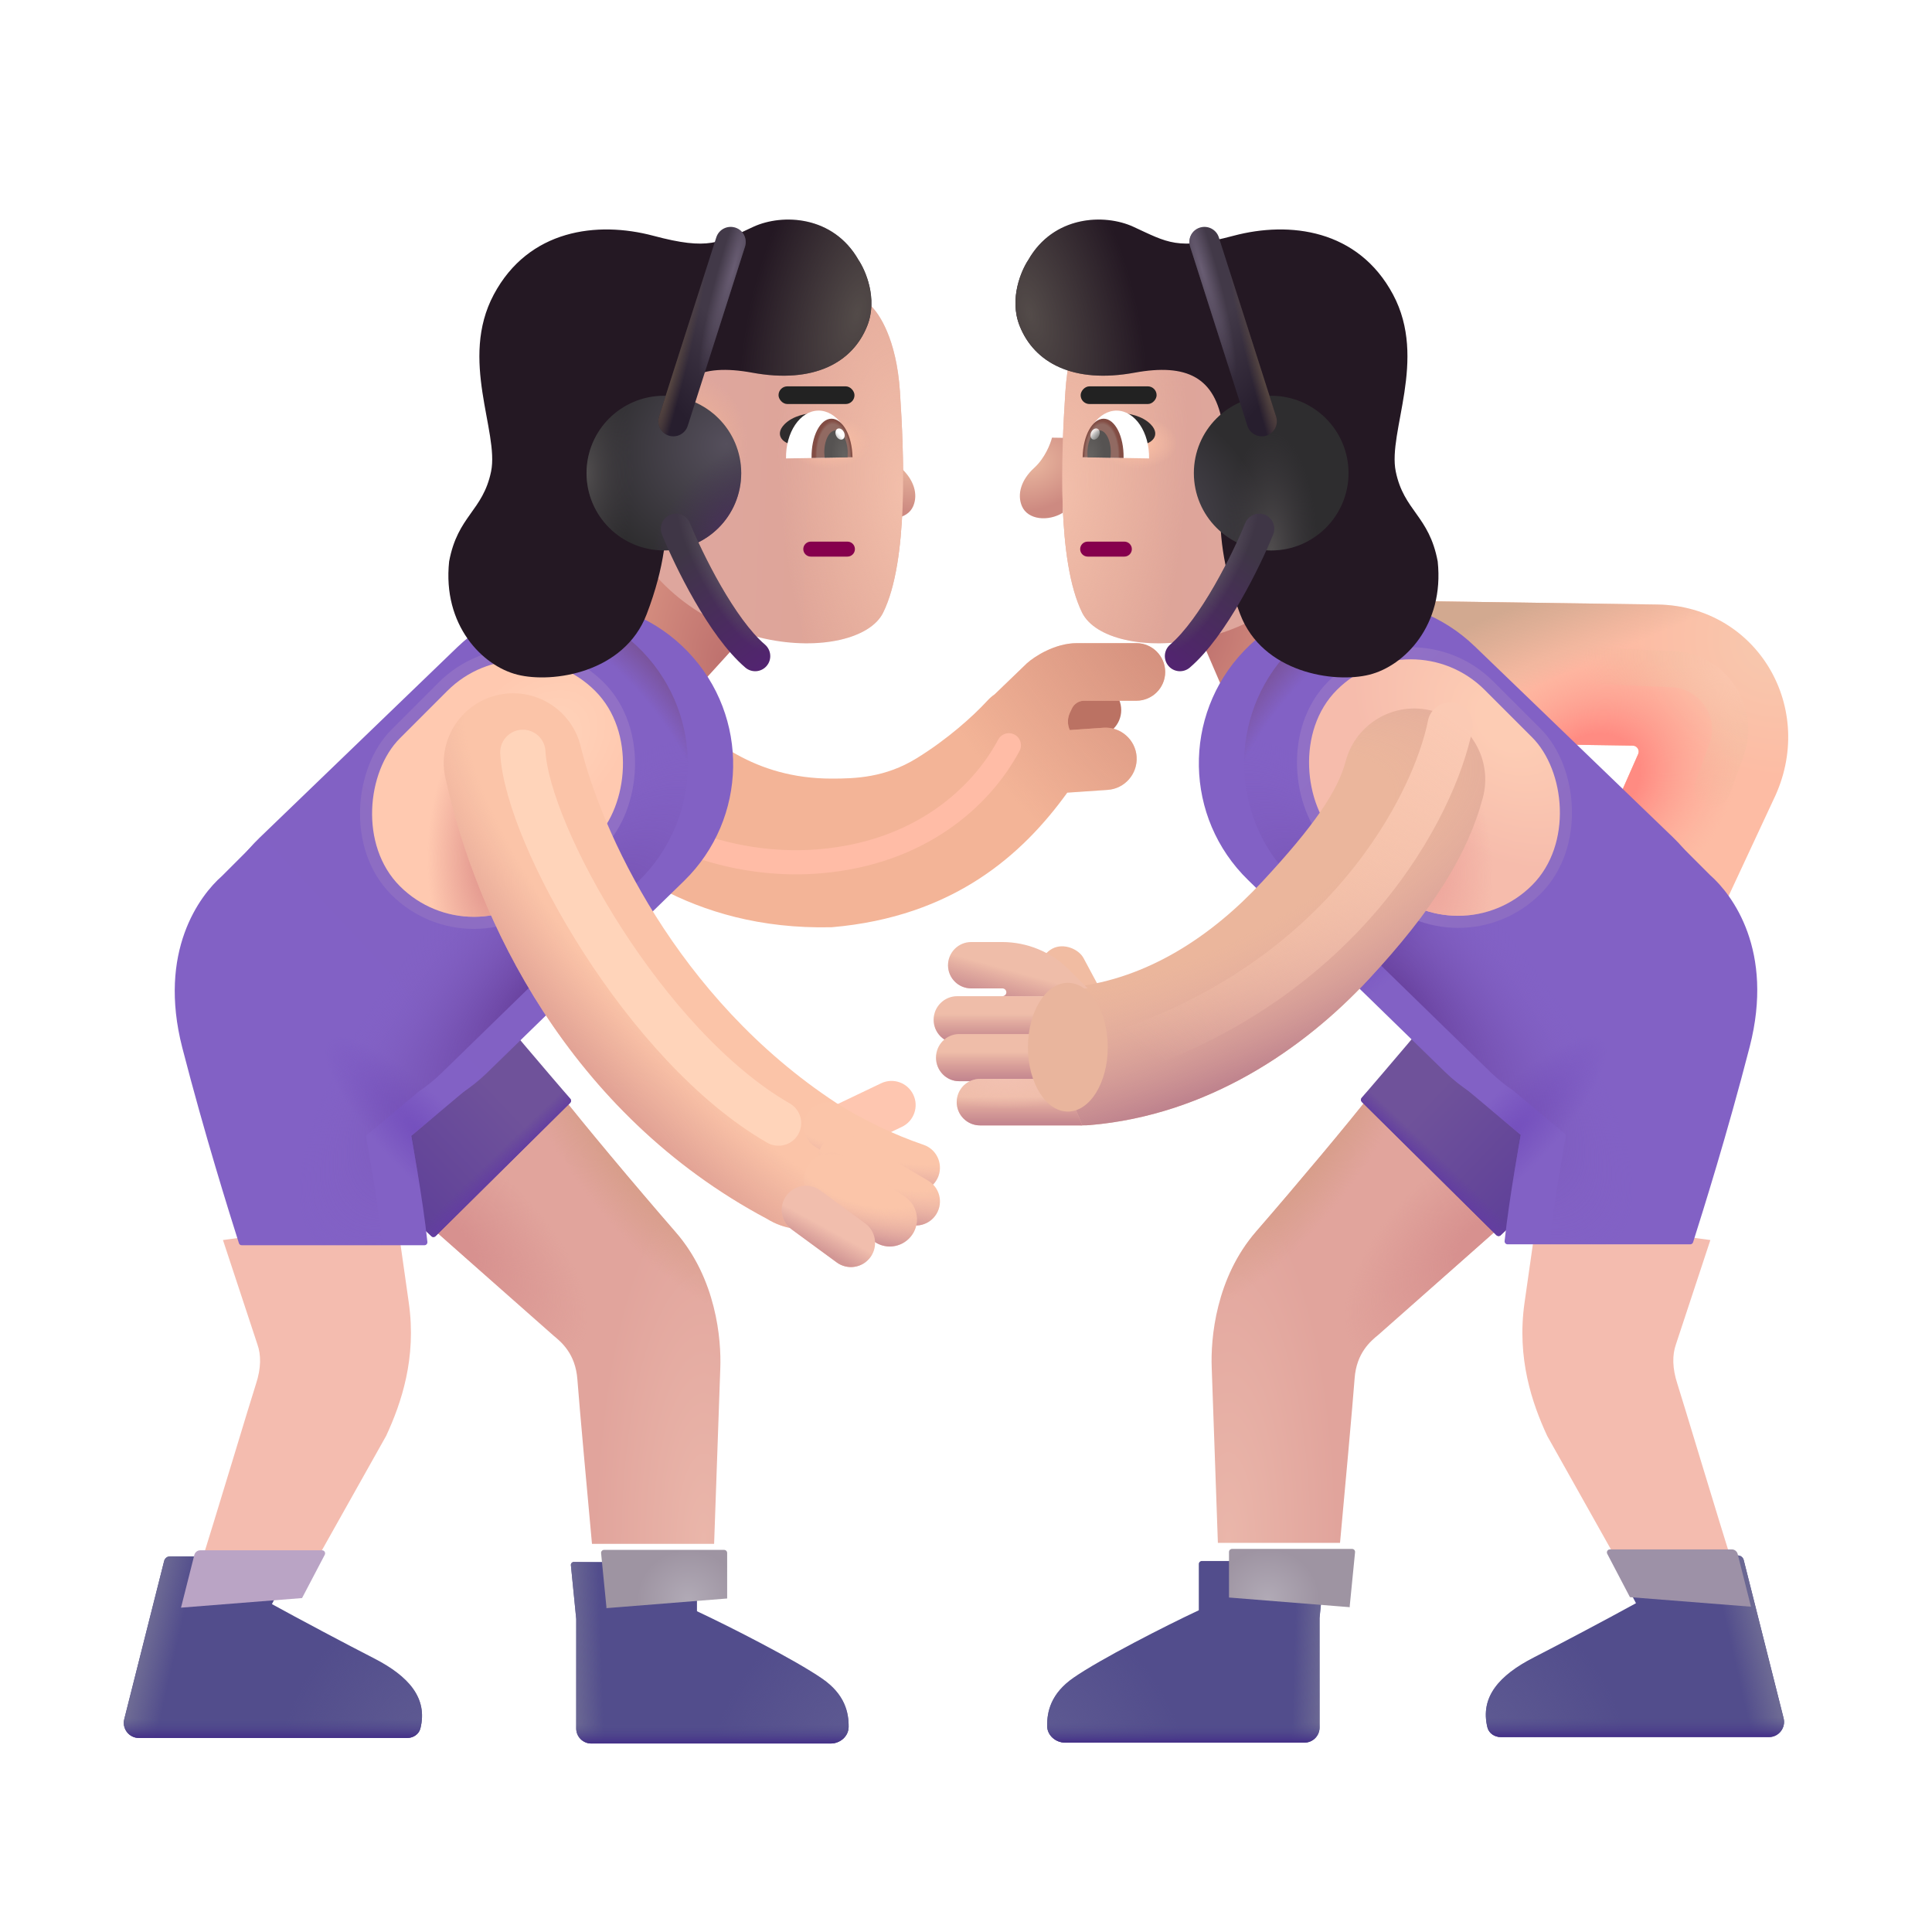 <svg width="32" height="32" viewBox="0 0 32 32" fill="none" xmlns="http://www.w3.org/2000/svg">
<rect x="19.316" y="9.24" width="2.371" height="3.351" transform="rotate(-23.31 19.316 9.24)" fill="url(#paint0_radial_3987_23640)"/>
<rect width="2.371" height="3.351" transform="matrix(-0.74 -0.673 -0.673 0.74 12.937 9.869)" fill="url(#paint1_radial_3987_23640)"/>
<path d="M16.471 11.629L15.879 12.198L16.177 13.313L17.602 12.808L17.523 12.691C17.461 12.599 17.451 12.481 17.498 12.38L17.528 12.316C17.562 12.245 17.635 12.198 17.714 12.198H18.133C18.375 12.198 18.571 12.003 18.571 11.761C18.571 11.52 18.375 11.324 18.133 11.324H17.227C16.894 11.324 16.584 11.527 16.471 11.629Z" fill="#BB7263"/>
<g filter="url(#filter0_ii_3987_23640)">
<path d="M16.074 11.801L16.61 11.285C16.733 11.175 17.071 10.953 17.434 10.953H18.422C18.685 10.953 18.899 11.167 18.899 11.43C18.899 11.693 18.685 11.906 18.422 11.906H17.556C17.47 11.906 17.391 11.957 17.354 12.035L17.321 12.105C17.278 12.197 17.278 12.302 17.319 12.392L17.876 12.354C18.16 12.334 18.406 12.549 18.426 12.833C18.445 13.117 18.231 13.363 17.947 13.383L17.277 13.429C16.538 14.455 15.393 15.485 13.375 15.658C10.989 15.715 9.663 14.476 9.117 13.967C9.077 13.929 9.041 13.895 9.009 13.867C8.965 13.827 8.931 13.796 8.906 13.775C8.418 13.369 8.351 12.644 8.757 12.156C9.162 11.667 9.887 11.601 10.376 12.006C10.399 12.025 10.453 11.993 10.509 11.96C10.573 11.922 10.641 11.882 10.672 11.91C10.726 11.957 10.782 12.009 10.843 12.064C11.339 12.518 12.078 13.196 13.375 13.196C13.766 13.196 14.259 13.182 14.783 12.859C15.293 12.545 15.72 12.16 15.95 11.91C15.993 11.863 16.035 11.827 16.074 11.801Z" fill="#F3B497"/>
<path d="M16.074 11.801L16.61 11.285C16.733 11.175 17.071 10.953 17.434 10.953H18.422C18.685 10.953 18.899 11.167 18.899 11.43C18.899 11.693 18.685 11.906 18.422 11.906H17.556C17.47 11.906 17.391 11.957 17.354 12.035L17.321 12.105C17.278 12.197 17.278 12.302 17.319 12.392L17.876 12.354C18.16 12.334 18.406 12.549 18.426 12.833C18.445 13.117 18.231 13.363 17.947 13.383L17.277 13.429C16.538 14.455 15.393 15.485 13.375 15.658C10.989 15.715 9.663 14.476 9.117 13.967C9.077 13.929 9.041 13.895 9.009 13.867C8.965 13.827 8.931 13.796 8.906 13.775C8.418 13.369 8.351 12.644 8.757 12.156C9.162 11.667 9.887 11.601 10.376 12.006C10.399 12.025 10.453 11.993 10.509 11.96C10.573 11.922 10.641 11.882 10.672 11.91C10.726 11.957 10.782 12.009 10.843 12.064C11.339 12.518 12.078 13.196 13.375 13.196C13.766 13.196 14.259 13.182 14.783 12.859C15.293 12.545 15.72 12.16 15.95 11.91C15.993 11.863 16.035 11.827 16.074 11.801Z" fill="url(#paint2_radial_3987_23640)"/>
</g>
<g filter="url(#filter1_f_3987_23640)">
<path d="M10.804 13.656C11.184 13.906 12.273 14.378 13.585 14.265C15.226 14.125 16.241 13.219 16.71 12.344" stroke="#FFBCA6" stroke-width="0.4" stroke-linecap="round"/>
</g>
<path d="M9.172 22.125L7.133 20.321L9.289 18.133C9.637 18.582 10.512 19.629 11.192 20.41C11.862 21.18 11.95 22.18 11.93 22.672L11.828 25.571H9.805C9.737 24.836 9.594 23.263 9.563 22.844C9.531 22.425 9.301 22.231 9.172 22.125Z" fill="url(#paint3_radial_3987_23640)"/>
<path d="M9.172 22.125L7.133 20.321L9.289 18.133C9.637 18.582 10.512 19.629 11.192 20.41C11.862 21.18 11.95 22.18 11.93 22.672L11.828 25.571H9.805C9.737 24.836 9.594 23.263 9.563 22.844C9.531 22.425 9.301 22.231 9.172 22.125Z" fill="url(#paint4_radial_3987_23640)"/>
<path d="M9.172 22.125L7.133 20.321L9.289 18.133C9.637 18.582 10.512 19.629 11.192 20.41C11.862 21.18 11.95 22.18 11.93 22.672L11.828 25.571H9.805C9.737 24.836 9.594 23.263 9.563 22.844C9.531 22.425 9.301 22.231 9.172 22.125Z" fill="url(#paint5_radial_3987_23640)"/>
<path d="M7.145 20.475L6.063 19.469L4.914 18.446L8.047 16.539C8.291 16.85 9.062 17.753 9.447 18.2C9.464 18.219 9.462 18.249 9.444 18.267L7.214 20.474C7.195 20.493 7.164 20.494 7.145 20.475Z" fill="url(#paint6_linear_3987_23640)"/>
<path d="M7.145 20.475L6.063 19.469L4.914 18.446L8.047 16.539C8.291 16.85 9.062 17.753 9.447 18.2C9.464 18.219 9.462 18.249 9.444 18.267L7.214 20.474C7.195 20.493 7.164 20.494 7.145 20.475Z" fill="url(#paint7_linear_3987_23640)"/>
<path d="M7.145 20.475L6.063 19.469L4.914 18.446L8.047 16.539C8.291 16.85 9.062 17.753 9.447 18.2C9.464 18.219 9.462 18.249 9.444 18.267L7.214 20.474C7.195 20.493 7.164 20.494 7.145 20.475Z" fill="url(#paint8_linear_3987_23640)"/>
<g filter="url(#filter2_ii_3987_23640)">
<path d="M3.913 22.266L3.343 20.539L6.218 20.149C6.231 20.242 6.29 20.66 6.421 21.578C6.552 22.497 6.296 23.242 6.046 23.782L4.827 25.953H2.96C3.205 25.183 3.804 23.184 3.89 22.922C3.976 22.66 3.976 22.442 3.913 22.266Z" fill="#F4BCAF"/>
</g>
<g filter="url(#filter3_i_3987_23640)">
<path d="M6.826 10.718C7.902 9.682 9.615 9.718 10.647 10.798C11.668 11.867 11.638 13.56 10.579 14.592L7.317 17.769C6.241 18.818 4.517 18.79 3.475 17.709C2.437 16.631 2.469 14.916 3.547 13.878L6.826 10.718Z" fill="#8261C4"/>
</g>
<g filter="url(#filter4_i_3987_23640)">
<path d="M2.928 14.508L3.592 13.844L7.272 17.797L6.061 18.813C6.061 18.813 6.254 19.856 6.329 20.57C6.332 20.6 6.309 20.625 6.28 20.625H3.254C3.232 20.625 3.213 20.612 3.207 20.591C3.047 20.085 2.642 18.799 2.269 17.352C1.86 15.76 2.556 14.834 2.928 14.508Z" fill="#8261C5"/>
<path d="M2.928 14.508L3.592 13.844L7.272 17.797L6.061 18.813C6.061 18.813 6.254 19.856 6.329 20.57C6.332 20.6 6.309 20.625 6.28 20.625H3.254C3.232 20.625 3.213 20.612 3.207 20.591C3.047 20.085 2.642 18.799 2.269 17.352C1.86 15.76 2.556 14.834 2.928 14.508Z" fill="url(#paint9_radial_3987_23640)"/>
</g>
<path d="M10.647 10.798C9.615 9.718 7.901 9.682 6.826 10.718L3.592 13.844L3.547 13.878C3.48 13.942 3.418 14.009 3.359 14.078L2.928 14.508C2.556 14.834 1.86 15.76 2.269 17.352C2.641 18.799 3.047 20.085 3.207 20.591C3.21 20.602 3.217 20.611 3.226 20.617C3.235 20.622 3.244 20.625 3.254 20.625H6.279C6.309 20.625 6.332 20.6 6.329 20.571C6.255 19.856 6.061 18.813 6.061 18.813L6.937 18.078C7.07 17.988 7.197 17.886 7.317 17.769L10.578 14.592C11.638 13.56 11.668 11.867 10.647 10.798Z" fill="url(#paint10_radial_3987_23640)"/>
<path d="M10.647 10.798C9.615 9.718 7.901 9.682 6.826 10.718L3.592 13.844L3.547 13.878C3.48 13.942 3.418 14.009 3.359 14.078L2.928 14.508C2.556 14.834 1.86 15.76 2.269 17.352C2.641 18.799 3.047 20.085 3.207 20.591C3.21 20.602 3.217 20.611 3.226 20.617C3.235 20.622 3.244 20.625 3.254 20.625H6.279C6.309 20.625 6.332 20.6 6.329 20.571C6.255 19.856 6.061 18.813 6.061 18.813L6.937 18.078C7.07 17.988 7.197 17.886 7.317 17.769L10.578 14.592C11.638 13.56 11.668 11.867 10.647 10.798Z" fill="url(#paint11_radial_3987_23640)"/>
<g filter="url(#filter5_i_3987_23640)">
<path d="M2.919 25.654L2.258 28.275C2.219 28.433 2.338 28.586 2.501 28.586H6.942C7.044 28.586 7.138 28.526 7.163 28.427C7.289 27.924 6.966 27.562 6.399 27.27C5.982 27.056 5.105 26.591 4.704 26.369L5.079 25.652C5.097 25.618 5.073 25.578 5.035 25.578H3.016C2.97 25.578 2.93 25.61 2.919 25.654Z" fill="#524D8C"/>
<path d="M2.919 25.654L2.258 28.275C2.219 28.433 2.338 28.586 2.501 28.586H6.942C7.044 28.586 7.138 28.526 7.163 28.427C7.289 27.924 6.966 27.562 6.399 27.27C5.982 27.056 5.105 26.591 4.704 26.369L5.079 25.652C5.097 25.618 5.073 25.578 5.035 25.578H3.016C2.97 25.578 2.93 25.61 2.919 25.654Z" fill="url(#paint12_linear_3987_23640)"/>
<path d="M2.919 25.654L2.258 28.275C2.219 28.433 2.338 28.586 2.501 28.586H6.942C7.044 28.586 7.138 28.526 7.163 28.427C7.289 27.924 6.966 27.562 6.399 27.27C5.982 27.056 5.105 26.591 4.704 26.369L5.079 25.652C5.097 25.618 5.073 25.578 5.035 25.578H3.016C2.97 25.578 2.93 25.61 2.919 25.654Z" fill="url(#paint13_radial_3987_23640)"/>
<path d="M2.919 25.654L2.258 28.275C2.219 28.433 2.338 28.586 2.501 28.586H6.942C7.044 28.586 7.138 28.526 7.163 28.427C7.289 27.924 6.966 27.562 6.399 27.27C5.982 27.056 5.105 26.591 4.704 26.369L5.079 25.652C5.097 25.618 5.073 25.578 5.035 25.578H3.016C2.97 25.578 2.93 25.61 2.919 25.654Z" fill="url(#paint14_linear_3987_23640)"/>
</g>
<g filter="url(#filter6_i_3987_23640)">
<path d="M4.703 26.369L5.079 25.652C5.096 25.618 5.073 25.578 5.035 25.578H3.016C2.97 25.578 2.93 25.61 2.919 25.654L2.698 26.528L4.703 26.369Z" fill="#BAA4C5"/>
</g>
<g filter="url(#filter7_i_3987_23640)">
<path d="M9.844 26.515L9.756 25.625C9.753 25.596 9.776 25.571 9.806 25.571H11.794C11.822 25.571 11.844 25.593 11.844 25.621V26.387C12.403 26.649 13.471 27.194 13.918 27.504C14.296 27.765 14.359 28.067 14.356 28.305C14.353 28.461 14.213 28.578 14.058 28.578H10.094C9.956 28.578 9.844 28.466 9.844 28.328V26.515Z" fill="#524D8C"/>
<path d="M9.844 26.515L9.756 25.625C9.753 25.596 9.776 25.571 9.806 25.571H11.794C11.822 25.571 11.844 25.593 11.844 25.621V26.387C12.403 26.649 13.471 27.194 13.918 27.504C14.296 27.765 14.359 28.067 14.356 28.305C14.353 28.461 14.213 28.578 14.058 28.578H10.094C9.956 28.578 9.844 28.466 9.844 28.328V26.515Z" fill="url(#paint15_linear_3987_23640)"/>
<path d="M9.844 26.515L9.756 25.625C9.753 25.596 9.776 25.571 9.806 25.571H11.794C11.822 25.571 11.844 25.593 11.844 25.621V26.387C12.403 26.649 13.471 27.194 13.918 27.504C14.296 27.765 14.359 28.067 14.356 28.305C14.353 28.461 14.213 28.578 14.058 28.578H10.094C9.956 28.578 9.844 28.466 9.844 28.328V26.515Z" fill="url(#paint16_radial_3987_23640)"/>
<path d="M9.844 26.515L9.756 25.625C9.753 25.596 9.776 25.571 9.806 25.571H11.794C11.822 25.571 11.844 25.593 11.844 25.621V26.387C12.403 26.649 13.471 27.194 13.918 27.504C14.296 27.765 14.359 28.067 14.356 28.305C14.353 28.461 14.213 28.578 14.058 28.578H10.094C9.956 28.578 9.844 28.466 9.844 28.328V26.515Z" fill="url(#paint17_linear_3987_23640)"/>
</g>
<g filter="url(#filter8_i_3987_23640)">
<path d="M11.844 26.376V25.621C11.844 25.602 11.834 25.586 11.819 25.578C11.812 25.573 11.803 25.571 11.794 25.571H9.805C9.776 25.571 9.753 25.596 9.756 25.625L9.844 26.515V26.536L11.844 26.376Z" fill="url(#paint18_radial_3987_23640)"/>
</g>
<g filter="url(#filter9_f_3987_23640)">
<rect x="8.633" y="10.219" width="3.464" height="4.574" rx="1.732" transform="rotate(45 8.633 10.219)" stroke="url(#paint19_linear_3987_23640)" stroke-width="0.4"/>
</g>
<rect x="8.633" y="10.219" width="3.464" height="4.574" rx="1.732" transform="rotate(45 8.633 10.219)" fill="url(#paint20_radial_3987_23640)"/>
<rect x="8.633" y="10.219" width="3.464" height="4.574" rx="1.732" transform="rotate(45 8.633 10.219)" fill="url(#paint21_radial_3987_23640)"/>
<g filter="url(#filter10_i_3987_23640)">
<path fill-rule="evenodd" clip-rule="evenodd" d="M15.127 18.281C15.222 18.48 15.138 18.719 14.939 18.814L13.943 19.291C13.743 19.386 13.505 19.302 13.409 19.102C13.314 18.903 13.398 18.664 13.597 18.569L14.593 18.093C14.793 17.997 15.031 18.081 15.127 18.281Z" fill="#FEC6B0"/>
</g>
<path fill-rule="evenodd" clip-rule="evenodd" d="M8.229 11.515C8.846 11.366 9.468 11.745 9.618 12.362C9.948 13.723 11.188 16.524 13.86 18.274C14.399 18.609 14.625 19.279 14.289 19.818C13.954 20.358 13.245 20.523 12.705 20.188C9.414 18.438 7.891 15.211 7.382 12.904C7.233 12.287 7.612 11.665 8.229 11.515Z" fill="#FBC4A8"/>
<path fill-rule="evenodd" clip-rule="evenodd" d="M8.229 11.515C8.846 11.366 9.468 11.745 9.618 12.362C9.948 13.723 11.188 16.524 13.86 18.274C14.399 18.609 14.625 19.279 14.289 19.818C13.954 20.358 13.245 20.523 12.705 20.188C9.414 18.438 7.891 15.211 7.382 12.904C7.233 12.287 7.612 11.665 8.229 11.515Z" fill="url(#paint22_radial_3987_23640)"/>
<path fill-rule="evenodd" clip-rule="evenodd" d="M13.373 18.449C13.488 18.26 13.733 18.2 13.922 18.314C14.327 18.559 14.782 18.785 15.298 18.962C15.507 19.033 15.618 19.261 15.547 19.47C15.475 19.679 15.248 19.79 15.039 19.718C14.461 19.52 13.955 19.269 13.508 18.999C13.319 18.884 13.259 18.638 13.373 18.449Z" fill="#FBC5A9"/>
<path fill-rule="evenodd" clip-rule="evenodd" d="M13.373 18.449C13.488 18.26 13.733 18.2 13.922 18.314C14.327 18.559 14.782 18.785 15.298 18.962C15.507 19.033 15.618 19.261 15.547 19.47C15.475 19.679 15.248 19.79 15.039 19.718C14.461 19.52 13.955 19.269 13.508 18.999C13.319 18.884 13.259 18.638 13.373 18.449Z" fill="url(#paint23_radial_3987_23640)"/>
<path fill-rule="evenodd" clip-rule="evenodd" d="M13.609 18.981C13.721 18.791 13.966 18.727 14.156 18.839L15.371 19.554C15.562 19.666 15.625 19.911 15.513 20.102C15.401 20.292 15.156 20.355 14.966 20.243L13.751 19.529C13.56 19.416 13.497 19.171 13.609 18.981Z" fill="#FBC5A9"/>
<path fill-rule="evenodd" clip-rule="evenodd" d="M13.609 18.981C13.721 18.791 13.966 18.727 14.156 18.839L15.371 19.554C15.562 19.666 15.625 19.911 15.513 20.102C15.401 20.292 15.156 20.355 14.966 20.243L13.751 19.529C13.56 19.416 13.497 19.171 13.609 18.981Z" fill="url(#paint24_radial_3987_23640)"/>
<path fill-rule="evenodd" clip-rule="evenodd" d="M13.393 19.288C13.532 19.082 13.811 19.027 14.017 19.166L14.99 19.823C15.196 19.962 15.25 20.241 15.111 20.447C14.972 20.653 14.693 20.708 14.487 20.569L13.514 19.912C13.308 19.773 13.254 19.494 13.393 19.288Z" fill="#FBC5A9"/>
<path fill-rule="evenodd" clip-rule="evenodd" d="M13.393 19.288C13.532 19.082 13.811 19.027 14.017 19.166L14.99 19.823C15.196 19.962 15.25 20.241 15.111 20.447C14.972 20.653 14.693 20.708 14.487 20.569L13.514 19.912C13.308 19.773 13.254 19.494 13.393 19.288Z" fill="url(#paint25_radial_3987_23640)"/>
<path fill-rule="evenodd" clip-rule="evenodd" d="M13.025 19.803C13.156 19.625 13.406 19.586 13.585 19.717L14.331 20.264C14.509 20.394 14.547 20.645 14.417 20.823C14.286 21.001 14.036 21.04 13.858 20.909L13.112 20.362C12.933 20.231 12.895 19.981 13.025 19.803Z" fill="#F1BEAD"/>
<path fill-rule="evenodd" clip-rule="evenodd" d="M13.025 19.803C13.156 19.625 13.406 19.586 13.585 19.717L14.331 20.264C14.509 20.394 14.547 20.645 14.417 20.823C14.286 21.001 14.036 21.04 13.858 20.909L13.112 20.362C12.933 20.231 12.895 19.981 13.025 19.803Z" fill="url(#paint26_linear_3987_23640)"/>
<path fill-rule="evenodd" clip-rule="evenodd" d="M27.133 12.49C27.162 12.424 27.115 12.351 27.043 12.35L23.17 12.292L23.205 9.952L27.454 10.013C29.108 10.037 30.108 11.739 29.374 13.246L28.188 15.791L26.126 14.772L27.133 12.49Z" fill="url(#paint27_radial_3987_23640)"/>
<path fill-rule="evenodd" clip-rule="evenodd" d="M27.133 12.49C27.162 12.424 27.115 12.351 27.043 12.35L23.17 12.292L23.205 9.952L27.454 10.013C29.108 10.037 30.108 11.739 29.374 13.246L28.188 15.791L26.126 14.772L27.133 12.49Z" fill="url(#paint28_radial_3987_23640)"/>
<path fill-rule="evenodd" clip-rule="evenodd" d="M27.133 12.49C27.162 12.424 27.115 12.351 27.043 12.35L23.17 12.292L23.205 9.952L27.454 10.013C29.108 10.037 30.108 11.739 29.374 13.246L28.188 15.791L26.126 14.772L27.133 12.49Z" fill="url(#paint29_linear_3987_23640)"/>
<rect x="17.093" y="15.893" width="0.764" height="1.4" rx="0.382" transform="rotate(-28.166 17.093 15.893)" fill="#F1BCA2"/>
<path d="M22.828 22.11L24.867 20.305L22.711 18.117C22.363 18.567 21.488 19.613 20.808 20.395C20.138 21.165 20.05 22.164 20.07 22.657L20.172 25.555H22.195C22.263 24.821 22.406 23.247 22.437 22.828C22.468 22.41 22.699 22.215 22.828 22.11Z" fill="url(#paint30_radial_3987_23640)"/>
<path d="M22.828 22.11L24.867 20.305L22.711 18.117C22.363 18.567 21.488 19.613 20.808 20.395C20.138 21.165 20.05 22.164 20.07 22.657L20.172 25.555H22.195C22.263 24.821 22.406 23.247 22.437 22.828C22.468 22.41 22.699 22.215 22.828 22.11Z" fill="url(#paint31_radial_3987_23640)"/>
<path d="M22.828 22.11L24.867 20.305L22.711 18.117C22.363 18.567 21.488 19.613 20.808 20.395C20.138 21.165 20.05 22.164 20.07 22.657L20.172 25.555H22.195C22.263 24.821 22.406 23.247 22.437 22.828C22.468 22.41 22.699 22.215 22.828 22.11Z" fill="url(#paint32_radial_3987_23640)"/>
<path d="M24.855 20.46L25.937 19.453L27.086 18.43L23.953 16.524C23.709 16.834 22.938 17.737 22.553 18.184C22.536 18.204 22.538 18.233 22.556 18.252L24.786 20.459C24.805 20.477 24.836 20.478 24.855 20.46Z" fill="url(#paint33_linear_3987_23640)"/>
<path d="M24.855 20.46L25.937 19.453L27.086 18.43L23.953 16.524C23.709 16.834 22.938 17.737 22.553 18.184C22.536 18.204 22.538 18.233 22.556 18.252L24.786 20.459C24.805 20.477 24.836 20.478 24.855 20.46Z" fill="url(#paint34_linear_3987_23640)"/>
<path d="M24.855 20.46L25.937 19.453L27.086 18.43L23.953 16.524C23.709 16.834 22.938 17.737 22.553 18.184C22.536 18.204 22.538 18.233 22.556 18.252L24.786 20.459C24.805 20.477 24.836 20.478 24.855 20.46Z" fill="url(#paint35_linear_3987_23640)"/>
<g filter="url(#filter11_ii_3987_23640)">
<path d="M28.109 22.266L28.679 20.539L25.804 20.149C25.791 20.242 25.733 20.66 25.601 21.578C25.47 22.497 25.726 23.242 25.976 23.782L27.195 25.953H29.062C28.817 25.183 28.218 23.184 28.133 22.922C28.047 22.66 28.047 22.442 28.109 22.266Z" fill="#F4BCAF"/>
</g>
<g filter="url(#filter12_i_3987_23640)">
<path d="M25.174 10.703C24.098 9.667 22.385 9.702 21.353 10.782C20.332 11.851 20.362 13.544 21.422 14.576L24.683 17.754C25.759 18.802 27.483 18.775 28.525 17.693C29.563 16.615 29.531 14.9 28.453 13.862L25.174 10.703Z" fill="#8261C5"/>
<path d="M25.174 10.703C24.098 9.667 22.385 9.702 21.353 10.782C20.332 11.851 20.362 13.544 21.422 14.576L24.683 17.754C25.759 18.802 27.483 18.775 28.525 17.693C29.563 16.615 29.531 14.9 28.453 13.862L25.174 10.703Z" fill="url(#paint36_radial_3987_23640)"/>
</g>
<g filter="url(#filter13_i_3987_23640)">
<path d="M29.072 14.492L28.408 13.828L24.728 17.782L25.939 18.797C25.939 18.797 25.746 19.84 25.671 20.555C25.668 20.584 25.691 20.61 25.72 20.61H28.746C28.767 20.61 28.787 20.596 28.793 20.575C28.953 20.07 29.358 18.783 29.731 17.336C30.14 15.744 29.444 14.818 29.072 14.492Z" fill="#8261C5"/>
<path d="M29.072 14.492L28.408 13.828L24.728 17.782L25.939 18.797C25.939 18.797 25.746 19.84 25.671 20.555C25.668 20.584 25.691 20.61 25.72 20.61H28.746C28.767 20.61 28.787 20.596 28.793 20.575C28.953 20.07 29.358 18.783 29.731 17.336C30.14 15.744 29.444 14.818 29.072 14.492Z" fill="url(#paint37_radial_3987_23640)"/>
</g>
<path d="M21.353 10.782C22.385 9.702 24.099 9.667 25.174 10.703L28.408 13.828L28.453 13.862C28.52 13.926 28.582 13.993 28.641 14.062L29.072 14.492C29.444 14.818 30.14 15.744 29.731 17.336C29.359 18.783 28.953 20.07 28.793 20.575C28.79 20.586 28.783 20.596 28.774 20.602C28.765 20.607 28.756 20.61 28.746 20.61H25.721C25.691 20.61 25.668 20.584 25.671 20.555C25.745 19.84 25.939 18.797 25.939 18.797L25.063 18.062C24.93 17.973 24.803 17.87 24.683 17.754L21.422 14.576C20.362 13.544 20.332 11.851 21.353 10.782Z" fill="url(#paint38_radial_3987_23640)"/>
<path d="M21.353 10.782C22.385 9.702 24.099 9.667 25.174 10.703L28.408 13.828L28.453 13.862C28.52 13.926 28.582 13.993 28.641 14.062L29.072 14.492C29.444 14.818 30.14 15.744 29.731 17.336C29.359 18.783 28.953 20.07 28.793 20.575C28.79 20.586 28.783 20.596 28.774 20.602C28.765 20.607 28.756 20.61 28.746 20.61H25.721C25.691 20.61 25.668 20.584 25.671 20.555C25.745 19.84 25.939 18.797 25.939 18.797L25.063 18.062C24.93 17.973 24.803 17.87 24.683 17.754L21.422 14.576C20.362 13.544 20.332 11.851 21.353 10.782Z" fill="url(#paint39_radial_3987_23640)"/>
<g filter="url(#filter14_i_3987_23640)">
<path d="M29.081 25.638L29.742 28.259C29.781 28.417 29.662 28.571 29.499 28.571H25.058C24.956 28.571 24.862 28.51 24.837 28.412C24.711 27.908 25.034 27.546 25.601 27.255C26.018 27.041 26.895 26.576 27.297 26.354L26.921 25.636C26.903 25.603 26.927 25.563 26.965 25.563H28.984C29.03 25.563 29.07 25.594 29.081 25.638Z" fill="#524D8C"/>
<path d="M29.081 25.638L29.742 28.259C29.781 28.417 29.662 28.571 29.499 28.571H25.058C24.956 28.571 24.862 28.51 24.837 28.412C24.711 27.908 25.034 27.546 25.601 27.255C26.018 27.041 26.895 26.576 27.297 26.354L26.921 25.636C26.903 25.603 26.927 25.563 26.965 25.563H28.984C29.03 25.563 29.07 25.594 29.081 25.638Z" fill="url(#paint40_linear_3987_23640)"/>
<path d="M29.081 25.638L29.742 28.259C29.781 28.417 29.662 28.571 29.499 28.571H25.058C24.956 28.571 24.862 28.51 24.837 28.412C24.711 27.908 25.034 27.546 25.601 27.255C26.018 27.041 26.895 26.576 27.297 26.354L26.921 25.636C26.903 25.603 26.927 25.563 26.965 25.563H28.984C29.03 25.563 29.07 25.594 29.081 25.638Z" fill="url(#paint41_radial_3987_23640)"/>
<path d="M29.081 25.638L29.742 28.259C29.781 28.417 29.662 28.571 29.499 28.571H25.058C24.956 28.571 24.862 28.51 24.837 28.412C24.711 27.908 25.034 27.546 25.601 27.255C26.018 27.041 26.895 26.576 27.297 26.354L26.921 25.636C26.903 25.603 26.927 25.563 26.965 25.563H28.984C29.03 25.563 29.07 25.594 29.081 25.638Z" fill="url(#paint42_linear_3987_23640)"/>
</g>
<g filter="url(#filter15_i_3987_23640)">
<path d="M27.297 26.354L26.921 25.636C26.904 25.603 26.927 25.563 26.965 25.563H28.984C29.03 25.563 29.07 25.594 29.081 25.638L29.302 26.512L27.297 26.354Z" fill="#9D91A7"/>
</g>
<g filter="url(#filter16_i_3987_23640)">
<path d="M22.156 26.5L22.244 25.61C22.247 25.58 22.224 25.555 22.194 25.555H20.206C20.178 25.555 20.156 25.577 20.156 25.605V26.371C19.597 26.633 18.529 27.178 18.082 27.488C17.704 27.75 17.641 28.052 17.644 28.29C17.647 28.445 17.787 28.563 17.942 28.563H21.906C22.044 28.563 22.156 28.451 22.156 28.313V26.5Z" fill="#524D8C"/>
<path d="M22.156 26.5L22.244 25.61C22.247 25.58 22.224 25.555 22.194 25.555H20.206C20.178 25.555 20.156 25.577 20.156 25.605V26.371C19.597 26.633 18.529 27.178 18.082 27.488C17.704 27.75 17.641 28.052 17.644 28.29C17.647 28.445 17.787 28.563 17.942 28.563H21.906C22.044 28.563 22.156 28.451 22.156 28.313V26.5Z" fill="url(#paint43_linear_3987_23640)"/>
<path d="M22.156 26.5L22.244 25.61C22.247 25.58 22.224 25.555 22.194 25.555H20.206C20.178 25.555 20.156 25.577 20.156 25.605V26.371C19.597 26.633 18.529 27.178 18.082 27.488C17.704 27.75 17.641 28.052 17.644 28.29C17.647 28.445 17.787 28.563 17.942 28.563H21.906C22.044 28.563 22.156 28.451 22.156 28.313V26.5Z" fill="url(#paint44_radial_3987_23640)"/>
<path d="M22.156 26.5L22.244 25.61C22.247 25.58 22.224 25.555 22.194 25.555H20.206C20.178 25.555 20.156 25.577 20.156 25.605V26.371C19.597 26.633 18.529 27.178 18.082 27.488C17.704 27.75 17.641 28.052 17.644 28.29C17.647 28.445 17.787 28.563 17.942 28.563H21.906C22.044 28.563 22.156 28.451 22.156 28.313V26.5Z" fill="url(#paint45_linear_3987_23640)"/>
</g>
<g filter="url(#filter17_i_3987_23640)">
<path d="M20.156 26.36V25.605C20.156 25.587 20.166 25.57 20.181 25.562C20.188 25.557 20.197 25.555 20.206 25.555H22.195C22.224 25.555 22.247 25.58 22.244 25.61L22.156 26.5V26.52L20.156 26.36Z" fill="url(#paint46_radial_3987_23640)"/>
</g>
<g filter="url(#filter18_f_3987_23640)">
<rect width="3.464" height="4.574" rx="1.732" transform="matrix(-0.707 0.707 0.707 0.707 23.367 10.203)" stroke="url(#paint47_linear_3987_23640)" stroke-width="0.4"/>
</g>
<rect width="3.464" height="4.574" rx="1.732" transform="matrix(-0.707 0.707 0.707 0.707 23.367 10.203)" fill="url(#paint48_radial_3987_23640)"/>
<rect width="3.464" height="4.574" rx="1.732" transform="matrix(-0.707 0.707 0.707 0.707 23.367 10.203)" fill="url(#paint49_radial_3987_23640)"/>
<path fill-rule="evenodd" clip-rule="evenodd" d="M23.727 11.775C24.354 11.943 24.727 12.586 24.56 13.213C24.31 14.151 23.734 15.073 22.667 16.222C21.592 17.379 19.996 18.47 18.052 18.635C17.405 18.69 16.836 18.21 16.781 17.564C16.727 16.917 17.145 16.402 17.791 16.347C18.998 16.206 20.053 15.522 20.904 14.606C21.763 13.682 22.157 13.105 22.289 12.608C22.456 11.981 23.1 11.608 23.727 11.775Z" fill="#EBB69C"/>
<path fill-rule="evenodd" clip-rule="evenodd" d="M23.727 11.775C24.354 11.943 24.727 12.586 24.56 13.213C24.31 14.151 23.734 15.073 22.667 16.222C21.592 17.379 19.996 18.47 18.052 18.635C17.405 18.69 16.836 18.21 16.781 17.564C16.727 16.917 17.145 16.402 17.791 16.347C18.998 16.206 20.053 15.522 20.904 14.606C21.763 13.682 22.157 13.105 22.289 12.608C22.456 11.981 23.1 11.608 23.727 11.775Z" fill="url(#paint50_radial_3987_23640)"/>
<path d="M15.464 16.89C15.464 16.675 15.639 16.5 15.854 16.5H17.886V17.28H15.854C15.639 17.28 15.464 17.106 15.464 16.89Z" fill="#EFBDA9"/>
<path d="M15.464 16.89C15.464 16.675 15.639 16.5 15.854 16.5H17.886V17.28H15.854C15.639 17.28 15.464 17.106 15.464 16.89Z" fill="url(#paint51_linear_3987_23640)"/>
<path d="M15.503 17.517C15.503 17.302 15.675 17.127 15.887 17.127H17.886V17.908H15.887C15.675 17.908 15.503 17.733 15.503 17.517Z" fill="#EFBDA9"/>
<path d="M15.503 17.517C15.503 17.302 15.675 17.127 15.887 17.127H17.886V17.908H15.887C15.675 17.908 15.503 17.733 15.503 17.517Z" fill="url(#paint52_linear_3987_23640)"/>
<path d="M15.846 18.255C15.846 18.042 16.019 17.87 16.232 17.87H17.617L17.925 18.64H16.232C16.019 18.64 15.846 18.467 15.846 18.255Z" fill="#EFBDA9"/>
<path d="M15.846 18.255C15.846 18.042 16.019 17.87 16.232 17.87H17.617L17.925 18.64H16.232C16.019 18.64 15.846 18.467 15.846 18.255Z" fill="url(#paint53_linear_3987_23640)"/>
<path d="M15.846 18.255C15.846 18.042 16.019 17.87 16.232 17.87H17.617L17.925 18.64H16.232C16.019 18.64 15.846 18.467 15.846 18.255Z" fill="url(#paint54_radial_3987_23640)"/>
<path d="M16.086 15.603C15.874 15.603 15.702 15.775 15.702 15.987C15.702 16.199 15.874 16.371 16.086 16.371H16.604C16.64 16.371 16.669 16.4 16.669 16.436C16.669 16.471 16.64 16.5 16.604 16.5H17.762V16.371L18.016 16.371L17.707 16.062C17.413 15.768 17.014 15.603 16.598 15.603H16.086Z" fill="#EFBDA9"/>
<path d="M16.086 15.603C15.874 15.603 15.702 15.775 15.702 15.987C15.702 16.199 15.874 16.371 16.086 16.371H16.604C16.64 16.371 16.669 16.4 16.669 16.436C16.669 16.471 16.64 16.5 16.604 16.5H17.762V16.371L18.016 16.371L17.707 16.062C17.413 15.768 17.014 15.603 16.598 15.603H16.086Z" fill="url(#paint55_linear_3987_23640)"/>
<g filter="url(#filter19_f_3987_23640)">
<path d="M8.66 12.461C8.733 13.836 10.692 17.336 12.895 18.602" stroke="#FFD4BA" stroke-width="0.75" stroke-linecap="round"/>
</g>
<g filter="url(#filter20_f_3987_23640)">
<path d="M24.02 12.008C23.759 13.321 22.282 16.252 18.457 17.477" stroke="url(#paint56_linear_3987_23640)" stroke-width="0.75" stroke-linecap="round"/>
</g>
<g filter="url(#filter21_f_3987_23640)">
<path d="M26.406 10.729C26.241 10.723 26.101 10.851 26.094 11.017C26.087 11.183 26.216 11.322 26.381 11.329L26.406 10.729ZM27.697 11.083L27.709 10.783L27.697 11.083ZM28.595 12.425L28.877 12.528V12.528L28.595 12.425ZM28.081 12.957C28.024 13.113 28.104 13.285 28.259 13.342C28.415 13.399 28.587 13.319 28.644 13.164L28.081 12.957ZM26.381 11.329L27.684 11.382L27.709 10.783L26.406 10.729L26.381 11.329ZM28.313 12.322L28.081 12.957L28.644 13.164L28.877 12.528L28.313 12.322ZM27.684 11.382C28.158 11.402 28.476 11.877 28.313 12.322L28.877 12.528C29.179 11.701 28.589 10.819 27.709 10.783L27.684 11.382Z" fill="url(#paint57_radial_3987_23640)"/>
</g>
<path d="M11.678 8.281L11.46 6.707C11.077 6.764 10.784 7.094 10.784 7.493C10.784 7.932 11.139 8.288 11.578 8.288C11.612 8.288 11.645 8.286 11.678 8.281Z" fill="url(#paint58_radial_3987_23640)"/>
<path d="M11.678 8.281L11.46 6.707C11.077 6.764 10.784 7.094 10.784 7.493C10.784 7.932 11.139 8.288 11.578 8.288C11.612 8.288 11.645 8.286 11.678 8.281Z" fill="url(#paint59_radial_3987_23640)"/>
<path d="M11.678 8.281L11.46 6.707C11.077 6.764 10.784 7.094 10.784 7.493C10.784 7.932 11.139 8.288 11.578 8.288C11.612 8.288 11.645 8.286 11.678 8.281Z" fill="url(#paint60_linear_3987_23640)"/>
<path d="M11.674 8.286L11.456 6.71C11.073 6.768 10.779 7.098 10.779 7.497C10.779 7.936 11.135 8.293 11.574 8.293C11.608 8.293 11.641 8.29 11.674 8.286Z" fill="url(#paint61_radial_3987_23640)"/>
<path d="M11.674 8.286L11.456 6.71C11.073 6.768 10.779 7.098 10.779 7.497C10.779 7.936 11.135 8.293 11.574 8.293C11.608 8.293 11.641 8.29 11.674 8.286Z" fill="url(#paint62_radial_3987_23640)"/>
<path d="M11.674 8.286L11.456 6.71C11.073 6.768 10.779 7.098 10.779 7.497C10.779 7.936 11.135 8.293 11.574 8.293C11.608 8.293 11.641 8.29 11.674 8.286Z" fill="url(#paint63_linear_3987_23640)"/>
<g filter="url(#filter22_f_3987_23640)">
<ellipse cx="17.687" cy="17.345" rx="0.661" ry="1.066" fill="#E9B59D"/>
</g>
<path d="M11.678 8.272L11.46 6.698C11.077 6.755 10.784 7.085 10.784 7.483C10.784 7.922 11.139 8.278 11.578 8.278C11.612 8.278 11.645 8.276 11.678 8.272Z" fill="url(#paint64_radial_3987_23640)"/>
<path d="M11.678 8.272L11.46 6.698C11.077 6.755 10.784 7.085 10.784 7.483C10.784 7.922 11.139 8.278 11.578 8.278C11.612 8.278 11.645 8.276 11.678 8.272Z" fill="url(#paint65_radial_3987_23640)"/>
<path d="M11.678 8.272L11.46 6.698C11.077 6.755 10.784 7.085 10.784 7.483C10.784 7.922 11.139 8.278 11.578 8.278C11.612 8.278 11.645 8.276 11.678 8.272Z" fill="url(#paint66_linear_3987_23640)"/>
<path d="M11.694 8.273L11.476 6.699C11.093 6.757 10.8 7.087 10.8 7.485C10.8 7.924 11.155 8.279 11.594 8.279C11.628 8.279 11.661 8.277 11.694 8.273Z" fill="url(#paint67_radial_3987_23640)"/>
<path d="M11.694 8.273L11.476 6.699C11.093 6.757 10.8 7.087 10.8 7.485C10.8 7.924 11.155 8.279 11.594 8.279C11.628 8.279 11.661 8.277 11.694 8.273Z" fill="url(#paint68_radial_3987_23640)"/>
<path d="M11.694 8.273L11.476 6.699C11.093 6.757 10.8 7.087 10.8 7.485C10.8 7.924 11.155 8.279 11.594 8.279C11.628 8.279 11.661 8.277 11.694 8.273Z" fill="url(#paint69_linear_3987_23640)"/>
<path d="M14.169 7.551H13.089C13.089 7.123 13.331 6.776 13.629 6.776C13.927 6.776 14.169 7.123 14.169 7.551Z" fill="white"/>
<path d="M13.507 7.551L13.507 7.547C13.507 7.197 13.657 6.913 13.842 6.913C14.027 6.913 14.178 7.197 14.178 7.547L14.178 7.551H13.507Z" fill="url(#paint70_radial_3987_23640)"/>
<path d="M13.721 7.551C13.718 7.526 13.716 7.499 13.716 7.472C13.716 7.269 13.803 7.105 13.909 7.105C14.015 7.105 14.101 7.269 14.101 7.472C14.101 7.499 14.099 7.526 14.096 7.551H13.721Z" fill="url(#paint71_radial_3987_23640)"/>
<ellipse rx="0.07" ry="0.096" transform="matrix(-0.909 0.416 0.416 0.909 13.979 7.166)" fill="url(#paint72_linear_3987_23640)"/>
<path d="M14.921 7.748C14.745 7.589 14.652 7.349 14.627 7.249L14.429 7.252L14.45 8.494C14.69 8.641 15.029 8.612 15.126 8.383C15.209 8.188 15.14 7.947 14.921 7.748Z" fill="url(#paint73_radial_3987_23640)"/>
<g filter="url(#filter23_i_3987_23640)">
<path d="M14.656 6.688C14.598 5.804 14.305 5.383 14.168 5.26L10.046 5.33L10.036 8.825C11.033 11.152 13.956 11.203 14.377 10.348C14.799 9.493 14.723 7.712 14.656 6.688Z" fill="url(#paint74_linear_3987_23640)"/>
<path d="M14.656 6.688C14.598 5.804 14.305 5.383 14.168 5.26L10.046 5.33L10.036 8.825C11.033 11.152 13.956 11.203 14.377 10.348C14.799 9.493 14.723 7.712 14.656 6.688Z" fill="url(#paint75_radial_3987_23640)"/>
<path d="M14.656 6.688C14.598 5.804 14.305 5.383 14.168 5.26L10.046 5.33L10.036 8.825C11.033 11.152 13.956 11.203 14.377 10.348C14.799 9.493 14.723 7.712 14.656 6.688Z" fill="url(#paint76_radial_3987_23640)"/>
<path d="M14.656 6.688C14.598 5.804 14.305 5.383 14.168 5.26L10.046 5.33L10.036 8.825C11.033 11.152 13.956 11.203 14.377 10.348C14.799 9.493 14.723 7.712 14.656 6.688Z" fill="url(#paint77_radial_3987_23640)"/>
</g>
<g filter="url(#filter24_ii_3987_23640)">
<path d="M14.763 5.199C14.945 4.742 14.729 4.267 14.619 4.105C14.201 3.37 13.36 3.335 12.879 3.556C12.314 3.816 12.147 3.952 11.221 3.705C10.292 3.458 9.156 3.598 8.579 4.678C8.002 5.758 8.669 6.95 8.534 7.609C8.398 8.267 7.981 8.339 7.839 9.1C7.727 10.155 8.39 10.83 8.971 10.975C9.552 11.121 10.739 10.945 11.111 9.973C11.72 8.381 11.275 7.64 11.4 6.844C11.524 6.048 11.995 5.815 12.861 5.973C13.88 6.159 14.521 5.806 14.763 5.199Z" fill="#241823"/>
<path d="M14.763 5.199C14.945 4.742 14.729 4.267 14.619 4.105C14.201 3.37 13.36 3.335 12.879 3.556C12.314 3.816 12.147 3.952 11.221 3.705C10.292 3.458 9.156 3.598 8.579 4.678C8.002 5.758 8.669 6.95 8.534 7.609C8.398 8.267 7.981 8.339 7.839 9.1C7.727 10.155 8.39 10.83 8.971 10.975C9.552 11.121 10.739 10.945 11.111 9.973C11.72 8.381 11.275 7.64 11.4 6.844C11.524 6.048 11.995 5.815 12.861 5.973C13.88 6.159 14.521 5.806 14.763 5.199Z" fill="url(#paint78_radial_3987_23640)"/>
</g>
<path d="M11.71 8.353L11.463 6.767C11.077 6.832 10.787 7.17 10.793 7.572C10.801 8.016 11.166 8.369 11.609 8.361C11.643 8.361 11.677 8.358 11.71 8.353Z" fill="url(#paint79_radial_3987_23640)"/>
<path d="M11.71 8.353L11.463 6.767C11.077 6.832 10.787 7.17 10.793 7.572C10.801 8.016 11.166 8.369 11.609 8.361C11.643 8.361 11.677 8.358 11.71 8.353Z" fill="url(#paint80_radial_3987_23640)"/>
<path d="M11.71 8.353L11.463 6.767C11.077 6.832 10.787 7.17 10.793 7.572C10.801 8.016 11.166 8.369 11.609 8.361C11.643 8.361 11.677 8.358 11.71 8.353Z" fill="url(#paint81_linear_3987_23640)"/>
<path d="M12.992 7.029C13.134 6.882 13.374 6.844 13.476 6.844L13.151 7.365C12.988 7.359 12.814 7.213 12.992 7.029Z" fill="#2F2C2D"/>
<path d="M14.111 7.574L13.019 7.593C13.012 7.161 13.25 6.806 13.552 6.801C13.853 6.796 14.103 7.142 14.111 7.574Z" fill="white"/>
<path d="M13.442 7.586L13.442 7.582C13.436 7.228 13.583 6.938 13.77 6.935C13.957 6.932 14.114 7.216 14.12 7.57L14.12 7.574L13.442 7.586Z" fill="url(#paint82_radial_3987_23640)"/>
<path d="M13.659 7.581C13.656 7.555 13.654 7.529 13.653 7.502C13.65 7.297 13.734 7.13 13.841 7.128C13.948 7.126 14.037 7.29 14.041 7.495C14.041 7.522 14.04 7.549 14.038 7.575L13.659 7.581Z" fill="url(#paint83_radial_3987_23640)"/>
<ellipse rx="0.071" ry="0.097" transform="matrix(-0.902 0.432 0.432 0.902 13.914 7.189)" fill="url(#paint84_linear_3987_23640)"/>
<circle cx="10.996" cy="7.836" r="1.281" fill="url(#paint85_radial_3987_23640)"/>
<circle cx="10.996" cy="7.836" r="1.281" fill="url(#paint86_radial_3987_23640)"/>
<circle cx="10.996" cy="7.836" r="1.281" fill="url(#paint87_radial_3987_23640)"/>
<g filter="url(#filter25_i_3987_23640)">
<rect x="12.895" y="6.499" width="1.258" height="0.293" rx="0.146" fill="#222222"/>
</g>
<path d="M13.305 9.095C13.305 9.026 13.361 8.971 13.429 8.971H14.036C14.105 8.971 14.16 9.026 14.16 9.095C14.16 9.163 14.105 9.219 14.036 9.219H13.429C13.361 9.219 13.305 9.163 13.305 9.095Z" fill="#86004D"/>
<path fill-rule="evenodd" clip-rule="evenodd" d="M12.178 3.77C12.309 3.812 12.382 3.953 12.34 4.084L11.391 7.053C11.349 7.185 11.208 7.257 11.076 7.215C10.945 7.173 10.873 7.032 10.915 6.901L11.864 3.932C11.906 3.8 12.046 3.728 12.178 3.77Z" fill="url(#paint88_linear_3987_23640)"/>
<path fill-rule="evenodd" clip-rule="evenodd" d="M12.178 3.77C12.309 3.812 12.382 3.953 12.34 4.084L11.391 7.053C11.349 7.185 11.208 7.257 11.076 7.215C10.945 7.173 10.873 7.032 10.915 6.901L11.864 3.932C11.906 3.8 12.046 3.728 12.178 3.77Z" fill="url(#paint89_radial_3987_23640)"/>
<path fill-rule="evenodd" clip-rule="evenodd" d="M12.178 3.77C12.309 3.812 12.382 3.953 12.34 4.084L11.391 7.053C11.349 7.185 11.208 7.257 11.076 7.215C10.945 7.173 10.873 7.032 10.915 6.901L11.864 3.932C11.906 3.8 12.046 3.728 12.178 3.77Z" fill="url(#paint90_radial_3987_23640)"/>
<path fill-rule="evenodd" clip-rule="evenodd" d="M11.102 8.526C11.229 8.475 11.375 8.536 11.427 8.664C11.528 8.911 11.712 9.309 11.938 9.702C12.168 10.101 12.426 10.469 12.671 10.677C12.775 10.767 12.788 10.925 12.698 11.03C12.609 11.135 12.451 11.147 12.346 11.058C12.034 10.791 11.74 10.361 11.505 9.952C11.266 9.537 11.072 9.118 10.964 8.852C10.912 8.724 10.974 8.578 11.102 8.526Z" fill="url(#paint91_linear_3987_23640)"/>
<path fill-rule="evenodd" clip-rule="evenodd" d="M11.102 8.526C11.229 8.475 11.375 8.536 11.427 8.664C11.528 8.911 11.712 9.309 11.938 9.702C12.168 10.101 12.426 10.469 12.671 10.677C12.775 10.767 12.788 10.925 12.698 11.03C12.609 11.135 12.451 11.147 12.346 11.058C12.034 10.791 11.74 10.361 11.505 9.952C11.266 9.537 11.072 9.118 10.964 8.852C10.912 8.724 10.974 8.578 11.102 8.526Z" fill="url(#paint92_radial_3987_23640)"/>
<path d="M20.374 8.281L20.592 6.707C20.975 6.764 21.268 7.094 21.268 7.493C21.268 7.932 20.912 8.288 20.473 8.288C20.44 8.288 20.406 8.286 20.374 8.281Z" fill="url(#paint93_radial_3987_23640)"/>
<path d="M20.374 8.281L20.592 6.707C20.975 6.764 21.268 7.094 21.268 7.493C21.268 7.932 20.912 8.288 20.473 8.288C20.44 8.288 20.406 8.286 20.374 8.281Z" fill="url(#paint94_radial_3987_23640)"/>
<path d="M20.374 8.281L20.592 6.707C20.975 6.764 21.268 7.094 21.268 7.493C21.268 7.932 20.912 8.288 20.473 8.288C20.44 8.288 20.406 8.286 20.374 8.281Z" fill="url(#paint95_linear_3987_23640)"/>
<path d="M20.378 8.286L20.596 6.71C20.979 6.768 21.273 7.098 21.273 7.497C21.273 7.936 20.917 8.293 20.477 8.293C20.444 8.293 20.41 8.29 20.378 8.286Z" fill="url(#paint96_radial_3987_23640)"/>
<path d="M20.378 8.286L20.596 6.71C20.979 6.768 21.273 7.098 21.273 7.497C21.273 7.936 20.917 8.293 20.477 8.293C20.444 8.293 20.41 8.29 20.378 8.286Z" fill="url(#paint97_radial_3987_23640)"/>
<path d="M20.378 8.286L20.596 6.71C20.979 6.768 21.273 7.098 21.273 7.497C21.273 7.936 20.917 8.293 20.477 8.293C20.444 8.293 20.41 8.29 20.378 8.286Z" fill="url(#paint98_linear_3987_23640)"/>
<path d="M20.374 8.272L20.592 6.698C20.975 6.755 21.268 7.085 21.268 7.483C21.268 7.922 20.912 8.278 20.473 8.278C20.44 8.278 20.406 8.276 20.374 8.272Z" fill="url(#paint99_radial_3987_23640)"/>
<path d="M20.374 8.272L20.592 6.698C20.975 6.755 21.268 7.085 21.268 7.483C21.268 7.922 20.912 8.278 20.473 8.278C20.44 8.278 20.406 8.276 20.374 8.272Z" fill="url(#paint100_radial_3987_23640)"/>
<path d="M20.374 8.272L20.592 6.698C20.975 6.755 21.268 7.085 21.268 7.483C21.268 7.922 20.912 8.278 20.473 8.278C20.44 8.278 20.406 8.276 20.374 8.272Z" fill="url(#paint101_linear_3987_23640)"/>
<path d="M20.358 8.273L20.576 6.699C20.959 6.757 21.252 7.087 21.252 7.485C21.252 7.924 20.896 8.279 20.458 8.279C20.424 8.279 20.391 8.277 20.358 8.273Z" fill="url(#paint102_radial_3987_23640)"/>
<path d="M20.358 8.273L20.576 6.699C20.959 6.757 21.252 7.087 21.252 7.485C21.252 7.924 20.896 8.279 20.458 8.279C20.424 8.279 20.391 8.277 20.358 8.273Z" fill="url(#paint103_radial_3987_23640)"/>
<path d="M20.358 8.273L20.576 6.699C20.959 6.757 21.252 7.087 21.252 7.485C21.252 7.924 20.896 8.279 20.458 8.279C20.424 8.279 20.391 8.277 20.358 8.273Z" fill="url(#paint104_linear_3987_23640)"/>
<path d="M17.883 7.551H18.963C18.963 7.123 18.721 6.776 18.423 6.776C18.124 6.776 17.883 7.123 17.883 7.551Z" fill="white"/>
<path d="M18.545 7.551L18.545 7.547C18.545 7.197 18.395 6.913 18.209 6.913C18.024 6.913 17.874 7.197 17.874 7.547L17.874 7.551H18.545Z" fill="url(#paint105_radial_3987_23640)"/>
<path d="M18.331 7.551C18.334 7.526 18.335 7.499 18.335 7.472C18.335 7.269 18.249 7.105 18.143 7.105C18.037 7.105 17.951 7.269 17.951 7.472C17.951 7.499 17.953 7.526 17.955 7.551H18.331Z" fill="url(#paint106_radial_3987_23640)"/>
<ellipse cx="18.073" cy="7.166" rx="0.07" ry="0.096" transform="rotate(24.61 18.073 7.166)" fill="url(#paint107_linear_3987_23640)"/>
<path d="M17.131 7.748C17.306 7.589 17.4 7.349 17.424 7.249L17.623 7.252L17.602 8.494C17.362 8.641 17.023 8.612 16.926 8.383C16.843 8.188 16.912 7.947 17.131 7.748Z" fill="url(#paint108_radial_3987_23640)"/>
<g filter="url(#filter26_i_3987_23640)">
<path d="M17.396 6.688C17.453 5.804 17.747 5.383 17.884 5.26L22.006 5.33L22.015 8.825C21.019 11.152 18.096 11.203 17.674 10.348C17.253 9.493 17.329 7.712 17.396 6.688Z" fill="url(#paint109_linear_3987_23640)"/>
<path d="M17.396 6.688C17.453 5.804 17.747 5.383 17.884 5.26L22.006 5.33L22.015 8.825C21.019 11.152 18.096 11.203 17.674 10.348C17.253 9.493 17.329 7.712 17.396 6.688Z" fill="url(#paint110_radial_3987_23640)"/>
<path d="M17.396 6.688C17.453 5.804 17.747 5.383 17.884 5.26L22.006 5.33L22.015 8.825C21.019 11.152 18.096 11.203 17.674 10.348C17.253 9.493 17.329 7.712 17.396 6.688Z" fill="url(#paint111_radial_3987_23640)"/>
<path d="M17.396 6.688C17.453 5.804 17.747 5.383 17.884 5.26L22.006 5.33L22.015 8.825C21.019 11.152 18.096 11.203 17.674 10.348C17.253 9.493 17.329 7.712 17.396 6.688Z" fill="url(#paint112_radial_3987_23640)"/>
</g>
<g filter="url(#filter27_ii_3987_23640)">
<path d="M17.289 5.199C17.107 4.742 17.323 4.267 17.432 4.105C17.85 3.37 18.692 3.335 19.172 3.556C19.738 3.816 19.905 3.952 20.831 3.705C21.759 3.458 22.895 3.598 23.473 4.678C24.05 5.758 23.382 6.95 23.518 7.609C23.653 8.267 24.071 8.339 24.213 9.1C24.325 10.155 23.662 10.83 23.081 10.975C22.5 11.121 21.312 10.945 20.941 9.973C20.332 8.381 20.777 7.64 20.652 6.844C20.528 6.048 20.057 5.815 19.191 5.973C18.172 6.159 17.531 5.806 17.289 5.199Z" fill="#241823"/>
<path d="M17.289 5.199C17.107 4.742 17.323 4.267 17.432 4.105C17.85 3.37 18.692 3.335 19.172 3.556C19.738 3.816 19.905 3.952 20.831 3.705C21.759 3.458 22.895 3.598 23.473 4.678C24.05 5.758 23.382 6.95 23.518 7.609C23.653 8.267 24.071 8.339 24.213 9.1C24.325 10.155 23.662 10.83 23.081 10.975C22.5 11.121 21.312 10.945 20.941 9.973C20.332 8.381 20.777 7.64 20.652 6.844C20.528 6.048 20.057 5.815 19.191 5.973C18.172 6.159 17.531 5.806 17.289 5.199Z" fill="url(#paint113_radial_3987_23640)"/>
</g>
<path d="M20.342 8.353L20.589 6.767C20.974 6.832 21.265 7.17 21.258 7.572C21.251 8.016 20.886 8.369 20.442 8.361C20.408 8.361 20.375 8.358 20.342 8.353Z" fill="url(#paint114_radial_3987_23640)"/>
<path d="M20.342 8.353L20.589 6.767C20.974 6.832 21.265 7.17 21.258 7.572C21.251 8.016 20.886 8.369 20.442 8.361C20.408 8.361 20.375 8.358 20.342 8.353Z" fill="url(#paint115_radial_3987_23640)"/>
<path d="M20.342 8.353L20.589 6.767C20.974 6.832 21.265 7.17 21.258 7.572C21.251 8.016 20.886 8.369 20.442 8.361C20.408 8.361 20.375 8.358 20.342 8.353Z" fill="url(#paint116_linear_3987_23640)"/>
<path d="M19.06 7.029C18.918 6.882 18.678 6.844 18.575 6.844L18.901 7.365C19.064 7.359 19.238 7.213 19.06 7.029Z" fill="#2F2C2D"/>
<path d="M17.941 7.574L19.032 7.593C19.04 7.161 18.801 6.806 18.5 6.801C18.199 6.796 17.948 7.142 17.941 7.574Z" fill="white"/>
<path d="M18.609 7.586L18.61 7.582C18.616 7.228 18.469 6.938 18.282 6.935C18.095 6.932 17.938 7.216 17.932 7.57L17.932 7.574L18.609 7.586Z" fill="url(#paint117_radial_3987_23640)"/>
<path d="M18.393 7.581C18.396 7.555 18.398 7.529 18.398 7.502C18.402 7.297 18.318 7.13 18.211 7.128C18.104 7.126 18.015 7.29 18.011 7.495C18.011 7.522 18.012 7.549 18.014 7.575L18.393 7.581Z" fill="url(#paint118_radial_3987_23640)"/>
<ellipse cx="18.138" cy="7.189" rx="0.071" ry="0.097" transform="rotate(25.583 18.138 7.189)" fill="url(#paint119_linear_3987_23640)"/>
<circle r="1.281" transform="matrix(-1 0 0 1 21.055 7.836)" fill="url(#paint120_radial_3987_23640)"/>
<circle r="1.281" transform="matrix(-1 0 0 1 21.055 7.836)" fill="url(#paint121_radial_3987_23640)"/>
<circle r="1.281" transform="matrix(-1 0 0 1 21.055 7.836)" fill="url(#paint122_radial_3987_23640)"/>
<g filter="url(#filter28_i_3987_23640)">
<rect width="1.258" height="0.293" rx="0.146" transform="matrix(-1 0 0 1 19.157 6.499)" fill="#222222"/>
</g>
<path d="M18.747 9.095C18.747 9.026 18.691 8.971 18.623 8.971H18.015C17.947 8.971 17.891 9.026 17.891 9.095C17.891 9.163 17.947 9.219 18.015 9.219H18.623C18.691 9.219 18.747 9.163 18.747 9.095Z" fill="#86004D"/>
<path fill-rule="evenodd" clip-rule="evenodd" d="M19.874 3.77C19.742 3.812 19.67 3.953 19.712 4.084L20.661 7.053C20.703 7.185 20.844 7.257 20.975 7.215C21.107 7.173 21.179 7.032 21.137 6.901L20.188 3.932C20.146 3.8 20.005 3.728 19.874 3.77Z" fill="url(#paint123_linear_3987_23640)"/>
<path fill-rule="evenodd" clip-rule="evenodd" d="M19.874 3.77C19.742 3.812 19.67 3.953 19.712 4.084L20.661 7.053C20.703 7.185 20.844 7.257 20.975 7.215C21.107 7.173 21.179 7.032 21.137 6.901L20.188 3.932C20.146 3.8 20.005 3.728 19.874 3.77Z" fill="url(#paint124_radial_3987_23640)"/>
<path fill-rule="evenodd" clip-rule="evenodd" d="M19.874 3.77C19.742 3.812 19.67 3.953 19.712 4.084L20.661 7.053C20.703 7.185 20.844 7.257 20.975 7.215C21.107 7.173 21.179 7.032 21.137 6.901L20.188 3.932C20.146 3.8 20.005 3.728 19.874 3.77Z" fill="url(#paint125_radial_3987_23640)"/>
<path fill-rule="evenodd" clip-rule="evenodd" d="M20.95 8.526C20.822 8.475 20.677 8.536 20.625 8.664C20.524 8.911 20.34 9.309 20.114 9.702C19.884 10.101 19.625 10.469 19.381 10.677C19.276 10.767 19.264 10.925 19.354 11.03C19.443 11.135 19.601 11.147 19.706 11.058C20.018 10.791 20.311 10.361 20.547 9.952C20.786 9.537 20.98 9.118 21.088 8.852C21.14 8.724 21.078 8.578 20.95 8.526Z" fill="url(#paint126_linear_3987_23640)"/>
<path fill-rule="evenodd" clip-rule="evenodd" d="M20.95 8.526C20.822 8.475 20.677 8.536 20.625 8.664C20.524 8.911 20.34 9.309 20.114 9.702C19.884 10.101 19.625 10.469 19.381 10.677C19.276 10.767 19.264 10.925 19.354 11.03C19.443 11.135 19.601 11.147 19.706 11.058C20.018 10.791 20.311 10.361 20.547 9.952C20.786 9.537 20.98 9.118 21.088 8.852C21.14 8.724 21.078 8.578 20.95 8.526Z" fill="url(#paint127_radial_3987_23640)"/>
<defs>
<filter id="filter0_ii_3987_23640" x="8.491" y="10.653" width="10.808" height="5.007" filterUnits="userSpaceOnUse" color-interpolation-filters="sRGB">
<feFlood flood-opacity="0" result="BackgroundImageFix"/>
<feBlend mode="normal" in="SourceGraphic" in2="BackgroundImageFix" result="shape"/>
<feColorMatrix in="SourceAlpha" type="matrix" values="0 0 0 0 0 0 0 0 0 0 0 0 0 0 0 0 0 0 127 0" result="hardAlpha"/>
<feOffset/>
<feGaussianBlur stdDeviation="0.75"/>
<feComposite in2="hardAlpha" operator="arithmetic" k2="-1" k3="1"/>
<feColorMatrix type="matrix" values="0 0 0 0 0.784 0 0 0 0 0.529 0 0 0 0 0.561 0 0 0 1 0"/>
<feBlend mode="normal" in2="shape" result="effect1_innerShadow_3987_23640"/>
<feColorMatrix in="SourceAlpha" type="matrix" values="0 0 0 0 0 0 0 0 0 0 0 0 0 0 0 0 0 0 127 0" result="hardAlpha"/>
<feOffset dx="0.4" dy="-0.3"/>
<feGaussianBlur stdDeviation="0.3"/>
<feComposite in2="hardAlpha" operator="arithmetic" k2="-1" k3="1"/>
<feColorMatrix type="matrix" values="0 0 0 0 0.859 0 0 0 0 0.553 0 0 0 0 0.518 0 0 0 1 0"/>
<feBlend mode="normal" in2="effect1_innerShadow_3987_23640" result="effect2_innerShadow_3987_23640"/>
</filter>
<filter id="filter1_f_3987_23640" x="10.204" y="11.743" width="7.106" height="3.139" filterUnits="userSpaceOnUse" color-interpolation-filters="sRGB">
<feFlood flood-opacity="0" result="BackgroundImageFix"/>
<feBlend mode="normal" in="SourceGraphic" in2="BackgroundImageFix" result="shape"/>
<feGaussianBlur stdDeviation="0.2" result="effect1_foregroundBlur_3987_23640"/>
</filter>
<filter id="filter2_ii_3987_23640" x="2.81" y="20.149" width="4.146" height="5.805" filterUnits="userSpaceOnUse" color-interpolation-filters="sRGB">
<feFlood flood-opacity="0" result="BackgroundImageFix"/>
<feBlend mode="normal" in="SourceGraphic" in2="BackgroundImageFix" result="shape"/>
<feColorMatrix in="SourceAlpha" type="matrix" values="0 0 0 0 0 0 0 0 0 0 0 0 0 0 0 0 0 0 127 0" result="hardAlpha"/>
<feOffset dx="0.5"/>
<feGaussianBlur stdDeviation="0.375"/>
<feComposite in2="hardAlpha" operator="arithmetic" k2="-1" k3="1"/>
<feColorMatrix type="matrix" values="0 0 0 0 1 0 0 0 0 0.788 0 0 0 0 0.694 0 0 0 1 0"/>
<feBlend mode="normal" in2="shape" result="effect1_innerShadow_3987_23640"/>
<feColorMatrix in="SourceAlpha" type="matrix" values="0 0 0 0 0 0 0 0 0 0 0 0 0 0 0 0 0 0 127 0" result="hardAlpha"/>
<feOffset dx="-0.15"/>
<feGaussianBlur stdDeviation="0.2"/>
<feComposite in2="hardAlpha" operator="arithmetic" k2="-1" k3="1"/>
<feColorMatrix type="matrix" values="0 0 0 0 0.878 0 0 0 0 0.655 0 0 0 0 0.596 0 0 0 1 0"/>
<feBlend mode="normal" in2="effect1_innerShadow_3987_23640" result="effect2_innerShadow_3987_23640"/>
</filter>
<filter id="filter3_i_3987_23640" x="2.717" y="9.964" width="9.426" height="8.574" filterUnits="userSpaceOnUse" color-interpolation-filters="sRGB">
<feFlood flood-opacity="0" result="BackgroundImageFix"/>
<feBlend mode="normal" in="SourceGraphic" in2="BackgroundImageFix" result="shape"/>
<feColorMatrix in="SourceAlpha" type="matrix" values="0 0 0 0 0 0 0 0 0 0 0 0 0 0 0 0 0 0 127 0" result="hardAlpha"/>
<feOffset dx="0.75"/>
<feGaussianBlur stdDeviation="0.375"/>
<feComposite in2="hardAlpha" operator="arithmetic" k2="-1" k3="1"/>
<feColorMatrix type="matrix" values="0 0 0 0 0.576 0 0 0 0 0.471 0 0 0 0 0.776 0 0 0 1 0"/>
<feBlend mode="normal" in2="shape" result="effect1_innerShadow_3987_23640"/>
</filter>
<filter id="filter4_i_3987_23640" x="2.144" y="13.844" width="5.878" height="6.781" filterUnits="userSpaceOnUse" color-interpolation-filters="sRGB">
<feFlood flood-opacity="0" result="BackgroundImageFix"/>
<feBlend mode="normal" in="SourceGraphic" in2="BackgroundImageFix" result="shape"/>
<feColorMatrix in="SourceAlpha" type="matrix" values="0 0 0 0 0 0 0 0 0 0 0 0 0 0 0 0 0 0 127 0" result="hardAlpha"/>
<feOffset dx="0.75"/>
<feGaussianBlur stdDeviation="0.375"/>
<feComposite in2="hardAlpha" operator="arithmetic" k2="-1" k3="1"/>
<feColorMatrix type="matrix" values="0 0 0 0 0.576 0 0 0 0 0.471 0 0 0 0 0.776 0 0 0 1 0"/>
<feBlend mode="normal" in2="shape" result="effect1_innerShadow_3987_23640"/>
</filter>
<filter id="filter5_i_3987_23640" x="2.051" y="25.578" width="5.139" height="3.208" filterUnits="userSpaceOnUse" color-interpolation-filters="sRGB">
<feFlood flood-opacity="0" result="BackgroundImageFix"/>
<feBlend mode="normal" in="SourceGraphic" in2="BackgroundImageFix" result="shape"/>
<feColorMatrix in="SourceAlpha" type="matrix" values="0 0 0 0 0 0 0 0 0 0 0 0 0 0 0 0 0 0 127 0" result="hardAlpha"/>
<feOffset dx="-0.2" dy="0.2"/>
<feGaussianBlur stdDeviation="0.25"/>
<feComposite in2="hardAlpha" operator="arithmetic" k2="-1" k3="1"/>
<feColorMatrix type="matrix" values="0 0 0 0 0.329 0 0 0 0 0.294 0 0 0 0 0.467 0 0 0 1 0"/>
<feBlend mode="normal" in2="shape" result="effect1_innerShadow_3987_23640"/>
</filter>
<filter id="filter6_i_3987_23640" x="2.698" y="25.578" width="2.686" height="1.05" filterUnits="userSpaceOnUse" color-interpolation-filters="sRGB">
<feFlood flood-opacity="0" result="BackgroundImageFix"/>
<feBlend mode="normal" in="SourceGraphic" in2="BackgroundImageFix" result="shape"/>
<feColorMatrix in="SourceAlpha" type="matrix" values="0 0 0 0 0 0 0 0 0 0 0 0 0 0 0 0 0 0 127 0" result="hardAlpha"/>
<feOffset dx="0.3" dy="0.1"/>
<feGaussianBlur stdDeviation="0.2"/>
<feComposite in2="hardAlpha" operator="arithmetic" k2="-1" k3="1"/>
<feColorMatrix type="matrix" values="0 0 0 0 0.706 0 0 0 0 0.671 0 0 0 0 0.675 0 0 0 1 0"/>
<feBlend mode="normal" in2="shape" result="effect1_innerShadow_3987_23640"/>
</filter>
<filter id="filter7_i_3987_23640" x="9.456" y="25.571" width="4.9" height="3.308" filterUnits="userSpaceOnUse" color-interpolation-filters="sRGB">
<feFlood flood-opacity="0" result="BackgroundImageFix"/>
<feBlend mode="normal" in="SourceGraphic" in2="BackgroundImageFix" result="shape"/>
<feColorMatrix in="SourceAlpha" type="matrix" values="0 0 0 0 0 0 0 0 0 0 0 0 0 0 0 0 0 0 127 0" result="hardAlpha"/>
<feOffset dx="-0.3" dy="0.3"/>
<feGaussianBlur stdDeviation="0.25"/>
<feComposite in2="hardAlpha" operator="arithmetic" k2="-1" k3="1"/>
<feColorMatrix type="matrix" values="0 0 0 0 0.329 0 0 0 0 0.294 0 0 0 0 0.467 0 0 0 1 0"/>
<feBlend mode="normal" in2="shape" result="effect1_innerShadow_3987_23640"/>
</filter>
<filter id="filter8_i_3987_23640" x="9.756" y="25.571" width="2.288" height="1.065" filterUnits="userSpaceOnUse" color-interpolation-filters="sRGB">
<feFlood flood-opacity="0" result="BackgroundImageFix"/>
<feBlend mode="normal" in="SourceGraphic" in2="BackgroundImageFix" result="shape"/>
<feColorMatrix in="SourceAlpha" type="matrix" values="0 0 0 0 0 0 0 0 0 0 0 0 0 0 0 0 0 0 127 0" result="hardAlpha"/>
<feOffset dx="0.2" dy="0.1"/>
<feGaussianBlur stdDeviation="0.125"/>
<feComposite in2="hardAlpha" operator="arithmetic" k2="-1" k3="1"/>
<feColorMatrix type="matrix" values="0 0 0 0 0.69 0 0 0 0 0.627 0 0 0 0 0.655 0 0 0 1 0"/>
<feBlend mode="normal" in2="shape" result="effect1_innerShadow_3987_23640"/>
</filter>
<filter id="filter9_f_3987_23640" x="5.666" y="10.486" width="5.149" height="5.149" filterUnits="userSpaceOnUse" color-interpolation-filters="sRGB">
<feFlood flood-opacity="0" result="BackgroundImageFix"/>
<feBlend mode="normal" in="SourceGraphic" in2="BackgroundImageFix" result="shape"/>
<feGaussianBlur stdDeviation="0.125" result="effect1_foregroundBlur_3987_23640"/>
</filter>
<filter id="filter10_i_3987_23640" x="13.37" y="17.903" width="1.796" height="1.427" filterUnits="userSpaceOnUse" color-interpolation-filters="sRGB">
<feFlood flood-opacity="0" result="BackgroundImageFix"/>
<feBlend mode="normal" in="SourceGraphic" in2="BackgroundImageFix" result="shape"/>
<feColorMatrix in="SourceAlpha" type="matrix" values="0 0 0 0 0 0 0 0 0 0 0 0 0 0 0 0 0 0 127 0" result="hardAlpha"/>
<feOffset dy="-0.15"/>
<feGaussianBlur stdDeviation="0.25"/>
<feComposite in2="hardAlpha" operator="arithmetic" k2="-1" k3="1"/>
<feColorMatrix type="matrix" values="0 0 0 0 0.855 0 0 0 0 0.604 0 0 0 0 0.545 0 0 0 1 0"/>
<feBlend mode="normal" in2="shape" result="effect1_innerShadow_3987_23640"/>
</filter>
<filter id="filter11_ii_3987_23640" x="25.066" y="20.149" width="4.146" height="5.805" filterUnits="userSpaceOnUse" color-interpolation-filters="sRGB">
<feFlood flood-opacity="0" result="BackgroundImageFix"/>
<feBlend mode="normal" in="SourceGraphic" in2="BackgroundImageFix" result="shape"/>
<feColorMatrix in="SourceAlpha" type="matrix" values="0 0 0 0 0 0 0 0 0 0 0 0 0 0 0 0 0 0 127 0" result="hardAlpha"/>
<feOffset dx="-0.5"/>
<feGaussianBlur stdDeviation="0.375"/>
<feComposite in2="hardAlpha" operator="arithmetic" k2="-1" k3="1"/>
<feColorMatrix type="matrix" values="0 0 0 0 1 0 0 0 0 0.788 0 0 0 0 0.694 0 0 0 1 0"/>
<feBlend mode="normal" in2="shape" result="effect1_innerShadow_3987_23640"/>
<feColorMatrix in="SourceAlpha" type="matrix" values="0 0 0 0 0 0 0 0 0 0 0 0 0 0 0 0 0 0 127 0" result="hardAlpha"/>
<feOffset dx="0.15"/>
<feGaussianBlur stdDeviation="0.2"/>
<feComposite in2="hardAlpha" operator="arithmetic" k2="-1" k3="1"/>
<feColorMatrix type="matrix" values="0 0 0 0 0.878 0 0 0 0 0.655 0 0 0 0 0.596 0 0 0 1 0"/>
<feBlend mode="normal" in2="effect1_innerShadow_3987_23640" result="effect2_innerShadow_3987_23640"/>
</filter>
<filter id="filter12_i_3987_23640" x="19.857" y="9.948" width="9.426" height="8.574" filterUnits="userSpaceOnUse" color-interpolation-filters="sRGB">
<feFlood flood-opacity="0" result="BackgroundImageFix"/>
<feBlend mode="normal" in="SourceGraphic" in2="BackgroundImageFix" result="shape"/>
<feColorMatrix in="SourceAlpha" type="matrix" values="0 0 0 0 0 0 0 0 0 0 0 0 0 0 0 0 0 0 127 0" result="hardAlpha"/>
<feOffset dx="-0.75"/>
<feGaussianBlur stdDeviation="0.375"/>
<feComposite in2="hardAlpha" operator="arithmetic" k2="-1" k3="1"/>
<feColorMatrix type="matrix" values="0 0 0 0 0.576 0 0 0 0 0.471 0 0 0 0 0.776 0 0 0 1 0"/>
<feBlend mode="normal" in2="shape" result="effect1_innerShadow_3987_23640"/>
</filter>
<filter id="filter13_i_3987_23640" x="23.978" y="13.828" width="5.878" height="6.781" filterUnits="userSpaceOnUse" color-interpolation-filters="sRGB">
<feFlood flood-opacity="0" result="BackgroundImageFix"/>
<feBlend mode="normal" in="SourceGraphic" in2="BackgroundImageFix" result="shape"/>
<feColorMatrix in="SourceAlpha" type="matrix" values="0 0 0 0 0 0 0 0 0 0 0 0 0 0 0 0 0 0 127 0" result="hardAlpha"/>
<feOffset dx="-0.75"/>
<feGaussianBlur stdDeviation="0.375"/>
<feComposite in2="hardAlpha" operator="arithmetic" k2="-1" k3="1"/>
<feColorMatrix type="matrix" values="0 0 0 0 0.576 0 0 0 0 0.471 0 0 0 0 0.776 0 0 0 1 0"/>
<feBlend mode="normal" in2="shape" result="effect1_innerShadow_3987_23640"/>
</filter>
<filter id="filter14_i_3987_23640" x="24.61" y="25.563" width="5.139" height="3.208" filterUnits="userSpaceOnUse" color-interpolation-filters="sRGB">
<feFlood flood-opacity="0" result="BackgroundImageFix"/>
<feBlend mode="normal" in="SourceGraphic" in2="BackgroundImageFix" result="shape"/>
<feColorMatrix in="SourceAlpha" type="matrix" values="0 0 0 0 0 0 0 0 0 0 0 0 0 0 0 0 0 0 127 0" result="hardAlpha"/>
<feOffset dx="-0.2" dy="0.2"/>
<feGaussianBlur stdDeviation="0.25"/>
<feComposite in2="hardAlpha" operator="arithmetic" k2="-1" k3="1"/>
<feColorMatrix type="matrix" values="0 0 0 0 0.329 0 0 0 0 0.294 0 0 0 0 0.467 0 0 0 1 0"/>
<feBlend mode="normal" in2="shape" result="effect1_innerShadow_3987_23640"/>
</filter>
<filter id="filter15_i_3987_23640" x="26.615" y="25.563" width="2.686" height="1.05" filterUnits="userSpaceOnUse" color-interpolation-filters="sRGB">
<feFlood flood-opacity="0" result="BackgroundImageFix"/>
<feBlend mode="normal" in="SourceGraphic" in2="BackgroundImageFix" result="shape"/>
<feColorMatrix in="SourceAlpha" type="matrix" values="0 0 0 0 0 0 0 0 0 0 0 0 0 0 0 0 0 0 127 0" result="hardAlpha"/>
<feOffset dx="-0.3" dy="0.1"/>
<feGaussianBlur stdDeviation="0.2"/>
<feComposite in2="hardAlpha" operator="arithmetic" k2="-1" k3="1"/>
<feColorMatrix type="matrix" values="0 0 0 0 0.706 0 0 0 0 0.694 0 0 0 0 0.714 0 0 0 1 0"/>
<feBlend mode="normal" in2="shape" result="effect1_innerShadow_3987_23640"/>
</filter>
<filter id="filter16_i_3987_23640" x="17.344" y="25.555" width="4.9" height="3.308" filterUnits="userSpaceOnUse" color-interpolation-filters="sRGB">
<feFlood flood-opacity="0" result="BackgroundImageFix"/>
<feBlend mode="normal" in="SourceGraphic" in2="BackgroundImageFix" result="shape"/>
<feColorMatrix in="SourceAlpha" type="matrix" values="0 0 0 0 0 0 0 0 0 0 0 0 0 0 0 0 0 0 127 0" result="hardAlpha"/>
<feOffset dx="-0.3" dy="0.3"/>
<feGaussianBlur stdDeviation="0.25"/>
<feComposite in2="hardAlpha" operator="arithmetic" k2="-1" k3="1"/>
<feColorMatrix type="matrix" values="0 0 0 0 0.329 0 0 0 0 0.294 0 0 0 0 0.467 0 0 0 1 0"/>
<feBlend mode="normal" in2="shape" result="effect1_innerShadow_3987_23640"/>
</filter>
<filter id="filter17_i_3987_23640" x="20.156" y="25.555" width="2.288" height="1.065" filterUnits="userSpaceOnUse" color-interpolation-filters="sRGB">
<feFlood flood-opacity="0" result="BackgroundImageFix"/>
<feBlend mode="normal" in="SourceGraphic" in2="BackgroundImageFix" result="shape"/>
<feColorMatrix in="SourceAlpha" type="matrix" values="0 0 0 0 0 0 0 0 0 0 0 0 0 0 0 0 0 0 127 0" result="hardAlpha"/>
<feOffset dx="0.2" dy="0.1"/>
<feGaussianBlur stdDeviation="0.125"/>
<feComposite in2="hardAlpha" operator="arithmetic" k2="-1" k3="1"/>
<feColorMatrix type="matrix" values="0 0 0 0 0.69 0 0 0 0 0.627 0 0 0 0 0.655 0 0 0 1 0"/>
<feBlend mode="normal" in2="shape" result="effect1_innerShadow_3987_23640"/>
</filter>
<filter id="filter18_f_3987_23640" x="21.185" y="10.47" width="5.149" height="5.149" filterUnits="userSpaceOnUse" color-interpolation-filters="sRGB">
<feFlood flood-opacity="0" result="BackgroundImageFix"/>
<feBlend mode="normal" in="SourceGraphic" in2="BackgroundImageFix" result="shape"/>
<feGaussianBlur stdDeviation="0.125" result="effect1_foregroundBlur_3987_23640"/>
</filter>
<filter id="filter19_f_3987_23640" x="7.785" y="11.586" width="5.984" height="7.891" filterUnits="userSpaceOnUse" color-interpolation-filters="sRGB">
<feFlood flood-opacity="0" result="BackgroundImageFix"/>
<feBlend mode="normal" in="SourceGraphic" in2="BackgroundImageFix" result="shape"/>
<feGaussianBlur stdDeviation="0.25" result="effect1_foregroundBlur_3987_23640"/>
</filter>
<filter id="filter20_f_3987_23640" x="17.582" y="11.133" width="7.313" height="7.219" filterUnits="userSpaceOnUse" color-interpolation-filters="sRGB">
<feFlood flood-opacity="0" result="BackgroundImageFix"/>
<feBlend mode="normal" in="SourceGraphic" in2="BackgroundImageFix" result="shape"/>
<feGaussianBlur stdDeviation="0.25" result="effect1_foregroundBlur_3987_23640"/>
</filter>
<filter id="filter21_f_3987_23640" x="25.494" y="10.129" width="4.063" height="3.831" filterUnits="userSpaceOnUse" color-interpolation-filters="sRGB">
<feFlood flood-opacity="0" result="BackgroundImageFix"/>
<feBlend mode="normal" in="SourceGraphic" in2="BackgroundImageFix" result="shape"/>
<feGaussianBlur stdDeviation="0.3" result="effect1_foregroundBlur_3987_23640"/>
</filter>
<filter id="filter22_f_3987_23640" x="16.526" y="15.779" width="2.322" height="3.133" filterUnits="userSpaceOnUse" color-interpolation-filters="sRGB">
<feFlood flood-opacity="0" result="BackgroundImageFix"/>
<feBlend mode="normal" in="SourceGraphic" in2="BackgroundImageFix" result="shape"/>
<feGaussianBlur stdDeviation="0.25" result="effect1_foregroundBlur_3987_23640"/>
</filter>
<filter id="filter23_i_3987_23640" x="10.036" y="5.06" width="4.922" height="5.795" filterUnits="userSpaceOnUse" color-interpolation-filters="sRGB">
<feFlood flood-opacity="0" result="BackgroundImageFix"/>
<feBlend mode="normal" in="SourceGraphic" in2="BackgroundImageFix" result="shape"/>
<feColorMatrix in="SourceAlpha" type="matrix" values="0 0 0 0 0 0 0 0 0 0 0 0 0 0 0 0 0 0 127 0" result="hardAlpha"/>
<feOffset dx="0.25" dy="-0.2"/>
<feGaussianBlur stdDeviation="0.5"/>
<feComposite in2="hardAlpha" operator="arithmetic" k2="-1" k3="1"/>
<feColorMatrix type="matrix" values="0 0 0 0 0.816 0 0 0 0 0.49 0 0 0 0 0.447 0 0 0 1 0"/>
<feBlend mode="normal" in2="shape" result="effect1_innerShadow_3987_23640"/>
</filter>
<filter id="filter24_ii_3987_23640" x="7.426" y="3.237" width="7.407" height="8.183" filterUnits="userSpaceOnUse" color-interpolation-filters="sRGB">
<feFlood flood-opacity="0" result="BackgroundImageFix"/>
<feBlend mode="normal" in="SourceGraphic" in2="BackgroundImageFix" result="shape"/>
<feColorMatrix in="SourceAlpha" type="matrix" values="0 0 0 0 0 0 0 0 0 0 0 0 0 0 0 0 0 0 127 0" result="hardAlpha"/>
<feOffset dx="-0.4" dy="0.4"/>
<feGaussianBlur stdDeviation="0.3"/>
<feComposite in2="hardAlpha" operator="arithmetic" k2="-1" k3="1"/>
<feColorMatrix type="matrix" values="0 0 0 0 0.29 0 0 0 0 0.267 0 0 0 0 0.275 0 0 0 1 0"/>
<feBlend mode="normal" in2="shape" result="effect1_innerShadow_3987_23640"/>
<feColorMatrix in="SourceAlpha" type="matrix" values="0 0 0 0 0 0 0 0 0 0 0 0 0 0 0 0 0 0 127 0" result="hardAlpha"/>
<feOffset dy="-0.2"/>
<feGaussianBlur stdDeviation="0.25"/>
<feComposite in2="hardAlpha" operator="arithmetic" k2="-1" k3="1"/>
<feColorMatrix type="matrix" values="0 0 0 0 0.09 0 0 0 0 0.039 0 0 0 0 0.133 0 0 0 1 0"/>
<feBlend mode="normal" in2="effect1_innerShadow_3987_23640" result="effect2_innerShadow_3987_23640"/>
</filter>
<filter id="filter25_i_3987_23640" x="12.895" y="6.399" width="1.258" height="0.393" filterUnits="userSpaceOnUse" color-interpolation-filters="sRGB">
<feFlood flood-opacity="0" result="BackgroundImageFix"/>
<feBlend mode="normal" in="SourceGraphic" in2="BackgroundImageFix" result="shape"/>
<feColorMatrix in="SourceAlpha" type="matrix" values="0 0 0 0 0 0 0 0 0 0 0 0 0 0 0 0 0 0 127 0" result="hardAlpha"/>
<feOffset dy="-0.1"/>
<feGaussianBlur stdDeviation="0.1"/>
<feComposite in2="hardAlpha" operator="arithmetic" k2="-1" k3="1"/>
<feColorMatrix type="matrix" values="0 0 0 0 0.027 0 0 0 0 0.016 0 0 0 0 0.039 0 0 0 1 0"/>
<feBlend mode="normal" in2="shape" result="effect1_innerShadow_3987_23640"/>
</filter>
<filter id="filter26_i_3987_23640" x="17.343" y="5.06" width="4.922" height="5.795" filterUnits="userSpaceOnUse" color-interpolation-filters="sRGB">
<feFlood flood-opacity="0" result="BackgroundImageFix"/>
<feBlend mode="normal" in="SourceGraphic" in2="BackgroundImageFix" result="shape"/>
<feColorMatrix in="SourceAlpha" type="matrix" values="0 0 0 0 0 0 0 0 0 0 0 0 0 0 0 0 0 0 127 0" result="hardAlpha"/>
<feOffset dx="0.25" dy="-0.2"/>
<feGaussianBlur stdDeviation="0.5"/>
<feComposite in2="hardAlpha" operator="arithmetic" k2="-1" k3="1"/>
<feColorMatrix type="matrix" values="0 0 0 0 0.816 0 0 0 0 0.49 0 0 0 0 0.447 0 0 0 1 0"/>
<feBlend mode="normal" in2="shape" result="effect1_innerShadow_3987_23640"/>
</filter>
<filter id="filter27_ii_3987_23640" x="16.819" y="3.237" width="7.407" height="8.183" filterUnits="userSpaceOnUse" color-interpolation-filters="sRGB">
<feFlood flood-opacity="0" result="BackgroundImageFix"/>
<feBlend mode="normal" in="SourceGraphic" in2="BackgroundImageFix" result="shape"/>
<feColorMatrix in="SourceAlpha" type="matrix" values="0 0 0 0 0 0 0 0 0 0 0 0 0 0 0 0 0 0 127 0" result="hardAlpha"/>
<feOffset dx="-0.4" dy="0.4"/>
<feGaussianBlur stdDeviation="0.3"/>
<feComposite in2="hardAlpha" operator="arithmetic" k2="-1" k3="1"/>
<feColorMatrix type="matrix" values="0 0 0 0 0.29 0 0 0 0 0.267 0 0 0 0 0.275 0 0 0 1 0"/>
<feBlend mode="normal" in2="shape" result="effect1_innerShadow_3987_23640"/>
<feColorMatrix in="SourceAlpha" type="matrix" values="0 0 0 0 0 0 0 0 0 0 0 0 0 0 0 0 0 0 127 0" result="hardAlpha"/>
<feOffset dy="-0.2"/>
<feGaussianBlur stdDeviation="0.25"/>
<feComposite in2="hardAlpha" operator="arithmetic" k2="-1" k3="1"/>
<feColorMatrix type="matrix" values="0 0 0 0 0.09 0 0 0 0 0.039 0 0 0 0 0.133 0 0 0 1 0"/>
<feBlend mode="normal" in2="effect1_innerShadow_3987_23640" result="effect2_innerShadow_3987_23640"/>
</filter>
<filter id="filter28_i_3987_23640" x="17.899" y="6.399" width="1.258" height="0.393" filterUnits="userSpaceOnUse" color-interpolation-filters="sRGB">
<feFlood flood-opacity="0" result="BackgroundImageFix"/>
<feBlend mode="normal" in="SourceGraphic" in2="BackgroundImageFix" result="shape"/>
<feColorMatrix in="SourceAlpha" type="matrix" values="0 0 0 0 0 0 0 0 0 0 0 0 0 0 0 0 0 0 127 0" result="hardAlpha"/>
<feOffset dy="-0.1"/>
<feGaussianBlur stdDeviation="0.1"/>
<feComposite in2="hardAlpha" operator="arithmetic" k2="-1" k3="1"/>
<feColorMatrix type="matrix" values="0 0 0 0 0.027 0 0 0 0 0.016 0 0 0 0 0.039 0 0 0 1 0"/>
<feBlend mode="normal" in2="shape" result="effect1_innerShadow_3987_23640"/>
</filter>
<radialGradient id="paint0_radial_3987_23640" cx="0" cy="0" r="1" gradientUnits="userSpaceOnUse" gradientTransform="translate(19.282 10.691) rotate(44.513) scale(1.944 3.253)">
<stop stop-color="#BE716E"/>
<stop offset="0.919" stop-color="#DA9483"/>
</radialGradient>
<radialGradient id="paint1_radial_3987_23640" cx="0" cy="0" r="1" gradientUnits="userSpaceOnUse" gradientTransform="translate(-0.033 1.451) rotate(44.513) scale(1.944 3.253)">
<stop stop-color="#BE716E"/>
<stop offset="0.919" stop-color="#DA9483"/>
</radialGradient>
<radialGradient id="paint2_radial_3987_23640" cx="0" cy="0" r="1" gradientUnits="userSpaceOnUse" gradientTransform="translate(18.899 10.953) rotate(139.04) scale(3.59 7.938)">
<stop stop-color="#D38F7D"/>
<stop offset="1" stop-color="#D38F7D" stop-opacity="0"/>
</radialGradient>
<radialGradient id="paint3_radial_3987_23640" cx="0" cy="0" r="1" gradientUnits="userSpaceOnUse" gradientTransform="translate(11.656 25.571) rotate(-90) scale(5.969 1.812)">
<stop stop-color="#EAB6AA"/>
<stop offset="1" stop-color="#E1A49C"/>
</radialGradient>
<radialGradient id="paint4_radial_3987_23640" cx="0" cy="0" r="1" gradientUnits="userSpaceOnUse" gradientTransform="translate(7.391 20.539) rotate(41.199) scale(2.847 1.432)">
<stop offset="0.188" stop-color="#D7918F"/>
<stop offset="1" stop-color="#D7918F" stop-opacity="0"/>
</radialGradient>
<radialGradient id="paint5_radial_3987_23640" cx="0" cy="0" r="1" gradientUnits="userSpaceOnUse" gradientTransform="translate(10.531 18.821) rotate(144.26) scale(1.231 3.498)">
<stop offset="0.278" stop-color="#D59C86"/>
<stop offset="1" stop-color="#D59C86" stop-opacity="0"/>
</radialGradient>
<linearGradient id="paint6_linear_3987_23640" x1="6.625" y1="19.977" x2="8.406" y2="18.289" gradientUnits="userSpaceOnUse">
<stop stop-color="#5F4099"/>
<stop offset="1" stop-color="#6F529A"/>
</linearGradient>
<linearGradient id="paint7_linear_3987_23640" x1="8.328" y1="19.367" x2="8.153" y2="19.184" gradientUnits="userSpaceOnUse">
<stop stop-color="#633EA0"/>
<stop offset="1" stop-color="#633EA0" stop-opacity="0"/>
</linearGradient>
<linearGradient id="paint8_linear_3987_23640" x1="5.563" y1="19.414" x2="6.844" y2="19.477" gradientUnits="userSpaceOnUse">
<stop offset="0.28" stop-color="#4C2C8F"/>
<stop offset="1" stop-color="#4C2C8F" stop-opacity="0"/>
</linearGradient>
<radialGradient id="paint9_radial_3987_23640" cx="0" cy="0" r="1" gradientUnits="userSpaceOnUse" gradientTransform="translate(6.25 18.821) rotate(-134.195) scale(2.212 0.641)">
<stop stop-color="#744FBD"/>
<stop offset="1" stop-color="#744FBD" stop-opacity="0"/>
</radialGradient>
<radialGradient id="paint10_radial_3987_23640" cx="0" cy="0" r="1" gradientUnits="userSpaceOnUse" gradientTransform="translate(8.893 16.501) rotate(131.18) scale(5.48 2.086)">
<stop stop-color="#653D99"/>
<stop offset="1" stop-color="#8362C5" stop-opacity="0"/>
</radialGradient>
<radialGradient id="paint11_radial_3987_23640" cx="0" cy="0" r="1" gradientUnits="userSpaceOnUse" gradientTransform="translate(3.781 17.852) rotate(-45.885) scale(10.011 7.911)">
<stop offset="0.93" stop-color="#774F8D" stop-opacity="0"/>
<stop offset="1" stop-color="#774F8D"/>
</radialGradient>
<linearGradient id="paint12_linear_3987_23640" x1="2.251" y1="28.227" x2="2.836" y2="28.36" gradientUnits="userSpaceOnUse">
<stop offset="0.107" stop-color="#6D6A94"/>
<stop offset="1" stop-color="#6D6A94" stop-opacity="0"/>
</linearGradient>
<radialGradient id="paint13_radial_3987_23640" cx="0" cy="0" r="1" gradientUnits="userSpaceOnUse" gradientTransform="translate(7.19 28.586) rotate(-144.397) scale(2.174 2.91)">
<stop stop-color="#5E5A92"/>
<stop offset="1" stop-color="#5E5A92" stop-opacity="0"/>
</radialGradient>
<linearGradient id="paint14_linear_3987_23640" x1="5.625" y1="28.586" x2="5.625" y2="28.262" gradientUnits="userSpaceOnUse">
<stop stop-color="#442F88"/>
<stop offset="1" stop-color="#524E8D" stop-opacity="0"/>
</linearGradient>
<linearGradient id="paint15_linear_3987_23640" x1="9.756" y1="28.352" x2="10.3" y2="28.335" gradientUnits="userSpaceOnUse">
<stop offset="0.107" stop-color="#6D6A94"/>
<stop offset="1" stop-color="#6D6A94" stop-opacity="0"/>
</linearGradient>
<radialGradient id="paint16_radial_3987_23640" cx="0" cy="0" r="1" gradientUnits="userSpaceOnUse" gradientTransform="translate(14.356 28.578) rotate(-142.449) scale(2.077 2.838)">
<stop stop-color="#5E5A92"/>
<stop offset="1" stop-color="#5E5A92" stop-opacity="0"/>
</radialGradient>
<linearGradient id="paint17_linear_3987_23640" x1="12.899" y1="28.578" x2="12.899" y2="28.254" gradientUnits="userSpaceOnUse">
<stop stop-color="#442F88"/>
<stop offset="1" stop-color="#524E8D" stop-opacity="0"/>
</linearGradient>
<radialGradient id="paint18_radial_3987_23640" cx="0" cy="0" r="1" gradientUnits="userSpaceOnUse" gradientTransform="translate(11.203 26.399) rotate(-90) scale(0.828 0.852)">
<stop stop-color="#B1AAB6"/>
<stop offset="1" stop-color="#9E94A2"/>
</radialGradient>
<linearGradient id="paint19_linear_3987_23640" x1="10.365" y1="10.219" x2="10.365" y2="14.793" gradientUnits="userSpaceOnUse">
<stop stop-color="#9170C6"/>
<stop offset="1" stop-color="#8D6DC3"/>
</linearGradient>
<radialGradient id="paint20_radial_3987_23640" cx="0" cy="0" r="1" gradientUnits="userSpaceOnUse" gradientTransform="translate(10.371 11.497) rotate(91.824) scale(1.736 1.202)">
<stop offset="0.158" stop-color="#FFD3BA"/>
<stop offset="1" stop-color="#FFC9B0"/>
</radialGradient>
<radialGradient id="paint21_radial_3987_23640" cx="0" cy="0" r="1" gradientUnits="userSpaceOnUse" gradientTransform="translate(11.185 13.326) rotate(45) scale(2.381 1.162)">
<stop stop-color="#D98783"/>
<stop offset="1" stop-color="#D98783" stop-opacity="0"/>
</radialGradient>
<radialGradient id="paint22_radial_3987_23640" cx="0" cy="0" r="1" gradientUnits="userSpaceOnUse" gradientTransform="translate(12.188 15.695) rotate(137.121) scale(3.582 11.084)">
<stop offset="0.56" stop-color="#D8968E" stop-opacity="0"/>
<stop offset="1" stop-color="#D8968E"/>
</radialGradient>
<radialGradient id="paint23_radial_3987_23640" cx="0" cy="0" r="1" gradientUnits="userSpaceOnUse" gradientTransform="translate(14.379 18.578) rotate(105.3) scale(1.053 3.409)">
<stop offset="0.524" stop-color="#E5AEA6" stop-opacity="0"/>
<stop offset="1" stop-color="#C88C92"/>
</radialGradient>
<radialGradient id="paint24_radial_3987_23640" cx="0" cy="0" r="1" gradientUnits="userSpaceOnUse" gradientTransform="translate(14.561 19.252) rotate(108.74) scale(0.948 2.771)">
<stop offset="0.369" stop-color="#E5AEA6" stop-opacity="0"/>
<stop offset="1" stop-color="#C88C92"/>
</radialGradient>
<radialGradient id="paint25_radial_3987_23640" cx="0" cy="0" r="1" gradientUnits="userSpaceOnUse" gradientTransform="translate(14.252 19.571) rotate(107.063) scale(0.964 2.6)">
<stop offset="0.369" stop-color="#E5AEA6" stop-opacity="0"/>
<stop offset="1" stop-color="#C88C92"/>
</radialGradient>
<linearGradient id="paint26_linear_3987_23640" x1="13.406" y1="20.743" x2="13.641" y2="20.313" gradientUnits="userSpaceOnUse">
<stop offset="0.245" stop-color="#D29795"/>
<stop offset="1" stop-color="#D29795" stop-opacity="0"/>
</linearGradient>
<radialGradient id="paint27_radial_3987_23640" cx="0" cy="0" r="1" gradientUnits="userSpaceOnUse" gradientTransform="translate(29.313 10.664) rotate(130.236) scale(2.129 2.351)">
<stop stop-color="#F7C8AE"/>
<stop offset="1" stop-color="#FDBCA4"/>
</radialGradient>
<radialGradient id="paint28_radial_3987_23640" cx="0" cy="0" r="1" gradientUnits="userSpaceOnUse" gradientTransform="translate(26.394 12.871) rotate(-32.123) scale(2.505 2.131)">
<stop offset="0.319" stop-color="#FF8B82"/>
<stop offset="1" stop-color="#FFA898" stop-opacity="0"/>
</radialGradient>
<linearGradient id="paint29_linear_3987_23640" x1="25.301" y1="9.952" x2="25.832" y2="11.195" gradientUnits="userSpaceOnUse">
<stop stop-color="#D2A990"/>
<stop offset="1" stop-color="#D2A990" stop-opacity="0"/>
</linearGradient>
<radialGradient id="paint30_radial_3987_23640" cx="0" cy="0" r="1" gradientUnits="userSpaceOnUse" gradientTransform="translate(20.343 25.555) rotate(-90) scale(5.969 1.812)">
<stop stop-color="#EAB6AA"/>
<stop offset="1" stop-color="#E1A49C"/>
</radialGradient>
<radialGradient id="paint31_radial_3987_23640" cx="0" cy="0" r="1" gradientUnits="userSpaceOnUse" gradientTransform="translate(24.609 20.524) rotate(138.801) scale(2.847 1.432)">
<stop offset="0.188" stop-color="#D7918F"/>
<stop offset="1" stop-color="#D7918F" stop-opacity="0"/>
</radialGradient>
<radialGradient id="paint32_radial_3987_23640" cx="0" cy="0" r="1" gradientUnits="userSpaceOnUse" gradientTransform="translate(21.468 18.805) rotate(35.74) scale(1.231 3.498)">
<stop offset="0.278" stop-color="#D59C86"/>
<stop offset="1" stop-color="#D59C86" stop-opacity="0"/>
</radialGradient>
<linearGradient id="paint33_linear_3987_23640" x1="25.375" y1="19.961" x2="23.593" y2="18.274" gradientUnits="userSpaceOnUse">
<stop stop-color="#5F4099"/>
<stop offset="1" stop-color="#6F529A"/>
</linearGradient>
<linearGradient id="paint34_linear_3987_23640" x1="23.672" y1="19.352" x2="23.847" y2="19.168" gradientUnits="userSpaceOnUse">
<stop stop-color="#633EA0"/>
<stop offset="1" stop-color="#633EA0" stop-opacity="0"/>
</linearGradient>
<linearGradient id="paint35_linear_3987_23640" x1="26.437" y1="19.399" x2="25.156" y2="19.461" gradientUnits="userSpaceOnUse">
<stop offset="0.28" stop-color="#4C2C8F"/>
<stop offset="1" stop-color="#4C2C8F" stop-opacity="0"/>
</linearGradient>
<radialGradient id="paint36_radial_3987_23640" cx="0" cy="0" r="1" gradientUnits="userSpaceOnUse" gradientTransform="translate(22.336 16.241) rotate(-37.547) scale(3.291 0.921)">
<stop stop-color="#744FBD"/>
<stop offset="1" stop-color="#744FBD" stop-opacity="0"/>
</radialGradient>
<radialGradient id="paint37_radial_3987_23640" cx="0" cy="0" r="1" gradientUnits="userSpaceOnUse" gradientTransform="translate(25.75 18.805) rotate(-45.805) scale(2.212 0.641)">
<stop stop-color="#744FBD"/>
<stop offset="1" stop-color="#744FBD" stop-opacity="0"/>
</radialGradient>
<radialGradient id="paint38_radial_3987_23640" cx="0" cy="0" r="1" gradientUnits="userSpaceOnUse" gradientTransform="translate(23.107 16.485) rotate(48.82) scale(5.48 2.086)">
<stop stop-color="#653D99"/>
<stop offset="1" stop-color="#8362C5" stop-opacity="0"/>
</radialGradient>
<radialGradient id="paint39_radial_3987_23640" cx="0" cy="0" r="1" gradientUnits="userSpaceOnUse" gradientTransform="translate(28.218 17.836) rotate(-134.115) scale(10.011 7.911)">
<stop offset="0.93" stop-color="#774F8D" stop-opacity="0"/>
<stop offset="1" stop-color="#774F8D"/>
</radialGradient>
<linearGradient id="paint40_linear_3987_23640" x1="29.749" y1="28.211" x2="29.164" y2="28.344" gradientUnits="userSpaceOnUse">
<stop offset="0.107" stop-color="#6D6A94"/>
<stop offset="1" stop-color="#6D6A94" stop-opacity="0"/>
</linearGradient>
<radialGradient id="paint41_radial_3987_23640" cx="0" cy="0" r="1" gradientUnits="userSpaceOnUse" gradientTransform="translate(24.81 28.571) rotate(-35.603) scale(2.174 2.91)">
<stop stop-color="#5E5A92"/>
<stop offset="1" stop-color="#5E5A92" stop-opacity="0"/>
</radialGradient>
<linearGradient id="paint42_linear_3987_23640" x1="26.375" y1="28.571" x2="26.375" y2="28.246" gradientUnits="userSpaceOnUse">
<stop stop-color="#442F88"/>
<stop offset="1" stop-color="#524E8D" stop-opacity="0"/>
</linearGradient>
<linearGradient id="paint43_linear_3987_23640" x1="22.244" y1="28.336" x2="21.7" y2="28.32" gradientUnits="userSpaceOnUse">
<stop offset="0.107" stop-color="#6D6A94"/>
<stop offset="1" stop-color="#6D6A94" stop-opacity="0"/>
</linearGradient>
<radialGradient id="paint44_radial_3987_23640" cx="0" cy="0" r="1" gradientUnits="userSpaceOnUse" gradientTransform="translate(17.644 28.563) rotate(-37.551) scale(2.077 2.838)">
<stop stop-color="#5E5A92"/>
<stop offset="1" stop-color="#5E5A92" stop-opacity="0"/>
</radialGradient>
<linearGradient id="paint45_linear_3987_23640" x1="19.101" y1="28.563" x2="19.101" y2="28.238" gradientUnits="userSpaceOnUse">
<stop stop-color="#442F88"/>
<stop offset="1" stop-color="#524E8D" stop-opacity="0"/>
</linearGradient>
<radialGradient id="paint46_radial_3987_23640" cx="0" cy="0" r="1" gradientUnits="userSpaceOnUse" gradientTransform="translate(20.797 26.383) rotate(-90) scale(0.828 0.852)">
<stop stop-color="#B1AAB6"/>
<stop offset="1" stop-color="#9E94A2"/>
</radialGradient>
<linearGradient id="paint47_linear_3987_23640" x1="1.732" y1="0" x2="1.732" y2="4.574" gradientUnits="userSpaceOnUse">
<stop stop-color="#9170C6"/>
<stop offset="1" stop-color="#8D6DC3"/>
</linearGradient>
<radialGradient id="paint48_radial_3987_23640" cx="0" cy="0" r="1" gradientUnits="userSpaceOnUse" gradientTransform="translate(0.122 2.371) rotate(4.324) scale(2.445 3.298)">
<stop offset="0.158" stop-color="#FDCCB4"/>
<stop offset="0.865" stop-color="#F6BCAC"/>
</radialGradient>
<radialGradient id="paint49_radial_3987_23640" cx="0" cy="0" r="1" gradientUnits="userSpaceOnUse" gradientTransform="translate(2.746 3.121) rotate(48.258) scale(2.238 1.092)">
<stop offset="0.176" stop-color="#EEA79D"/>
<stop offset="1" stop-color="#EEA79D" stop-opacity="0"/>
</radialGradient>
<radialGradient id="paint50_radial_3987_23640" cx="0" cy="0" r="1" gradientUnits="userSpaceOnUse" gradientTransform="translate(19.25 14.477) rotate(68.24) scale(4.038 11.175)">
<stop offset="0.368" stop-color="#DEA7A3" stop-opacity="0"/>
<stop offset="0.969" stop-color="#B57889"/>
</radialGradient>
<linearGradient id="paint51_linear_3987_23640" x1="17.246" y1="17.28" x2="17.246" y2="16.799" gradientUnits="userSpaceOnUse">
<stop stop-color="#C2848E"/>
<stop offset="1" stop-color="#BA7682" stop-opacity="0"/>
<stop offset="1" stop-color="#C2848E" stop-opacity="0"/>
</linearGradient>
<linearGradient id="paint52_linear_3987_23640" x1="17.256" y1="17.908" x2="17.256" y2="17.426" gradientUnits="userSpaceOnUse">
<stop stop-color="#C2848E"/>
<stop offset="1" stop-color="#BA7682" stop-opacity="0"/>
<stop offset="1" stop-color="#C2848E" stop-opacity="0"/>
</linearGradient>
<linearGradient id="paint53_linear_3987_23640" x1="17.375" y1="18.64" x2="17.375" y2="18.164" gradientUnits="userSpaceOnUse">
<stop stop-color="#C2848E"/>
<stop offset="1" stop-color="#BA7682" stop-opacity="0"/>
<stop offset="1" stop-color="#C2848E" stop-opacity="0"/>
</linearGradient>
<radialGradient id="paint54_radial_3987_23640" cx="0" cy="0" r="1" gradientUnits="userSpaceOnUse" gradientTransform="translate(16.641 17.87) rotate(90) scale(0.498 1.344)">
<stop stop-color="#F2C1B1"/>
<stop offset="1" stop-color="#F2C1B1" stop-opacity="0"/>
</radialGradient>
<linearGradient id="paint55_linear_3987_23640" x1="16.771" y1="16.782" x2="16.951" y2="16.129" gradientUnits="userSpaceOnUse">
<stop stop-color="#C2848E"/>
<stop offset="1" stop-color="#BA7682" stop-opacity="0"/>
<stop offset="1" stop-color="#C2848E" stop-opacity="0"/>
</linearGradient>
<linearGradient id="paint56_linear_3987_23640" x1="24.207" y1="12.008" x2="19.801" y2="18.039" gradientUnits="userSpaceOnUse">
<stop stop-color="#FBCAB4"/>
<stop offset="1" stop-color="#FBCAB4" stop-opacity="0"/>
</linearGradient>
<radialGradient id="paint57_radial_3987_23640" cx="0" cy="0" r="1" gradientUnits="userSpaceOnUse" gradientTransform="translate(28.863 11.029) rotate(123.38) scale(2.433 2.71)">
<stop stop-color="#FDC8B1"/>
<stop offset="1" stop-color="#ECB596" stop-opacity="0"/>
<stop offset="1" stop-color="#FDC8B1" stop-opacity="0"/>
</radialGradient>
<radialGradient id="paint58_radial_3987_23640" cx="0" cy="0" r="1" gradientUnits="userSpaceOnUse" gradientTransform="translate(11.512 7.326) rotate(-163.811) scale(0.828 0.404)">
<stop offset="0.17" stop-color="#917169"/>
<stop offset="1" stop-color="#7F5A4D"/>
</radialGradient>
<radialGradient id="paint59_radial_3987_23640" cx="0" cy="0" r="1" gradientUnits="userSpaceOnUse" gradientTransform="translate(11.478 6.997) rotate(100.843) scale(1.314 1.369)">
<stop offset="0.716" stop-color="#7B4845" stop-opacity="0"/>
<stop offset="1" stop-color="#7B4845"/>
</radialGradient>
<linearGradient id="paint60_linear_3987_23640" x1="11.623" y1="7.365" x2="11.316" y2="7.45" gradientUnits="userSpaceOnUse">
<stop stop-color="#8A655B"/>
<stop offset="1" stop-color="#825C51" stop-opacity="0"/>
</linearGradient>
<radialGradient id="paint61_radial_3987_23640" cx="0" cy="0" r="1" gradientUnits="userSpaceOnUse" gradientTransform="translate(11.508 7.33) rotate(-163.811) scale(0.828 0.404)">
<stop offset="0.17" stop-color="#BA9682"/>
<stop offset="1" stop-color="#AD8570"/>
</radialGradient>
<radialGradient id="paint62_radial_3987_23640" cx="0" cy="0" r="1" gradientUnits="userSpaceOnUse" gradientTransform="translate(11.474 7.001) rotate(100.843) scale(1.315 1.371)">
<stop offset="0.556" stop-color="#9E6563" stop-opacity="0"/>
<stop offset="1" stop-color="#9E6563"/>
</radialGradient>
<linearGradient id="paint63_linear_3987_23640" x1="11.568" y1="7.405" x2="11.405" y2="7.418" gradientUnits="userSpaceOnUse">
<stop stop-color="#A17363"/>
<stop offset="1" stop-color="#A17363" stop-opacity="0"/>
</linearGradient>
<radialGradient id="paint64_radial_3987_23640" cx="0" cy="0" r="1" gradientUnits="userSpaceOnUse" gradientTransform="translate(11.512 7.317) rotate(-163.811) scale(0.827 0.404)">
<stop offset="0.17" stop-color="#EBB497"/>
<stop offset="1" stop-color="#E1A587"/>
</radialGradient>
<radialGradient id="paint65_radial_3987_23640" cx="0" cy="0" r="1" gradientUnits="userSpaceOnUse" gradientTransform="translate(11.478 6.988) rotate(100.843) scale(1.314 1.369)">
<stop offset="0.556" stop-color="#E1A38B" stop-opacity="0"/>
<stop offset="1" stop-color="#DD9A7E"/>
</radialGradient>
<linearGradient id="paint66_linear_3987_23640" x1="11.572" y1="7.392" x2="11.41" y2="7.405" gradientUnits="userSpaceOnUse">
<stop stop-color="#E5A88D"/>
<stop offset="1" stop-color="#E4A88B" stop-opacity="0"/>
</linearGradient>
<radialGradient id="paint67_radial_3987_23640" cx="0" cy="0" r="1" gradientUnits="userSpaceOnUse" gradientTransform="translate(11.528 7.318) rotate(-163.811) scale(0.827 0.404)">
<stop offset="0.17" stop-color="#FAC7B1"/>
<stop offset="1" stop-color="#ECB39E"/>
</radialGradient>
<radialGradient id="paint68_radial_3987_23640" cx="0" cy="0" r="1" gradientUnits="userSpaceOnUse" gradientTransform="translate(11.494 6.99) rotate(100.843) scale(1.313 1.368)">
<stop offset="0.556" stop-color="#E7A792" stop-opacity="0"/>
<stop offset="1" stop-color="#DD9A7E"/>
<stop offset="1" stop-color="#E7A792"/>
</radialGradient>
<linearGradient id="paint69_linear_3987_23640" x1="11.588" y1="7.393" x2="11.425" y2="7.406" gradientUnits="userSpaceOnUse">
<stop stop-color="#F4B9A2"/>
<stop offset="1" stop-color="#F4BCA5" stop-opacity="0"/>
</linearGradient>
<radialGradient id="paint70_radial_3987_23640" cx="0" cy="0" r="1" gradientUnits="userSpaceOnUse" gradientTransform="translate(13.866 7.528) rotate(-180) scale(0.299 0.581)">
<stop offset="0.895" stop-color="#916A62"/>
<stop offset="1" stop-color="#824D44"/>
</radialGradient>
<radialGradient id="paint71_radial_3987_23640" cx="0" cy="0" r="1" gradientUnits="userSpaceOnUse" gradientTransform="translate(14.05 7.551) rotate(180) scale(0.273 0.591)">
<stop stop-color="#666361"/>
<stop offset="0.812" stop-color="#565352"/>
</radialGradient>
<linearGradient id="paint72_linear_3987_23640" x1="-0.007" y1="0.054" x2="0.195" y2="0.12" gradientUnits="userSpaceOnUse">
<stop stop-color="white"/>
<stop offset="1" stop-color="white" stop-opacity="0"/>
</linearGradient>
<radialGradient id="paint73_radial_3987_23640" cx="0" cy="0" r="1" gradientUnits="userSpaceOnUse" gradientTransform="translate(14.979 7.681) rotate(106.589) scale(0.875 1.235)">
<stop offset="0.101" stop-color="#E6B19B"/>
<stop offset="0.875" stop-color="#CD8A81"/>
</radialGradient>
<linearGradient id="paint74_linear_3987_23640" x1="11.553" y1="8.332" x2="14.717" y2="8.468" gradientUnits="userSpaceOnUse">
<stop stop-color="#DEA69D"/>
<stop offset="1" stop-color="#DFA494"/>
</linearGradient>
<radialGradient id="paint75_radial_3987_23640" cx="0" cy="0" r="1" gradientUnits="userSpaceOnUse" gradientTransform="translate(11.194 7.518) rotate(-4.153) scale(0.933 1.138)">
<stop offset="0.156" stop-color="#EEB298"/>
<stop offset="1" stop-color="#EEB298" stop-opacity="0"/>
</radialGradient>
<radialGradient id="paint76_radial_3987_23640" cx="0" cy="0" r="1" gradientUnits="userSpaceOnUse" gradientTransform="translate(14.715 8.327) rotate(-94.301) scale(5.295 2.057)">
<stop offset="0.017" stop-color="#F2BEAA"/>
<stop offset="1" stop-color="#F2BEAA" stop-opacity="0"/>
</radialGradient>
<radialGradient id="paint77_radial_3987_23640" cx="0" cy="0" r="1" gradientUnits="userSpaceOnUse" gradientTransform="translate(13.479 7.531) rotate(89.027) scale(0.431 0.673)">
<stop offset="0.155" stop-color="#FABFA4"/>
<stop offset="1" stop-color="#FABFA4" stop-opacity="0"/>
</radialGradient>
<radialGradient id="paint78_radial_3987_23640" cx="0" cy="0" r="1" gradientUnits="userSpaceOnUse" gradientTransform="translate(14.601 4.991) rotate(-165.264) scale(1.761 3.774)">
<stop stop-color="#534B49"/>
<stop offset="1" stop-color="#534B49" stop-opacity="0"/>
</radialGradient>
<radialGradient id="paint79_radial_3987_23640" cx="0" cy="0" r="1" gradientUnits="userSpaceOnUse" gradientTransform="translate(11.526 7.392) rotate(-164.784) scale(0.836 0.408)">
<stop offset="0.17" stop-color="#FAC7B1"/>
<stop offset="1" stop-color="#ECB39E"/>
</radialGradient>
<radialGradient id="paint80_radial_3987_23640" cx="0" cy="0" r="1" gradientUnits="userSpaceOnUse" gradientTransform="translate(11.486 7.06) rotate(99.87) scale(1.327 1.382)">
<stop offset="0.556" stop-color="#E7A792" stop-opacity="0"/>
<stop offset="1" stop-color="#DD9A7E"/>
<stop offset="1" stop-color="#E7A792"/>
</radialGradient>
<linearGradient id="paint81_linear_3987_23640" x1="11.588" y1="7.466" x2="11.424" y2="7.482" gradientUnits="userSpaceOnUse">
<stop stop-color="#F4B9A2"/>
<stop offset="1" stop-color="#F4BCA5" stop-opacity="0"/>
</linearGradient>
<radialGradient id="paint82_radial_3987_23640" cx="0" cy="0" r="1" gradientUnits="userSpaceOnUse" gradientTransform="translate(13.804 7.556) rotate(179.027) scale(0.302 0.587)">
<stop offset="0.895" stop-color="#916A62"/>
<stop offset="1" stop-color="#824D44"/>
</radialGradient>
<radialGradient id="paint83_radial_3987_23640" cx="0" cy="0" r="1" gradientUnits="userSpaceOnUse" gradientTransform="translate(13.99 7.575) rotate(179.027) scale(0.276 0.596)">
<stop stop-color="#666361"/>
<stop offset="0.812" stop-color="#565352"/>
</radialGradient>
<linearGradient id="paint84_linear_3987_23640" x1="-0.007" y1="0.055" x2="0.197" y2="0.121" gradientUnits="userSpaceOnUse">
<stop stop-color="white"/>
<stop offset="1" stop-color="white" stop-opacity="0"/>
</linearGradient>
<radialGradient id="paint85_radial_3987_23640" cx="0" cy="0" r="1" gradientUnits="userSpaceOnUse" gradientTransform="translate(12.031 7.352) rotate(151.699) scale(2.307 2.042)">
<stop stop-color="#554F5C"/>
<stop offset="1" stop-color="#2E2D2F"/>
</radialGradient>
<radialGradient id="paint86_radial_3987_23640" cx="0" cy="0" r="1" gradientUnits="userSpaceOnUse" gradientTransform="translate(9.715 7.836) scale(0.77 1.984)">
<stop stop-color="#504D4E"/>
<stop offset="1" stop-color="#3E3A3F" stop-opacity="0"/>
</radialGradient>
<radialGradient id="paint87_radial_3987_23640" cx="0" cy="0" r="1" gradientUnits="userSpaceOnUse" gradientTransform="translate(12.063 8.727) rotate(-140.08) scale(0.998 1.621)">
<stop stop-color="#483159"/>
<stop offset="1" stop-color="#433352" stop-opacity="0"/>
</radialGradient>
<linearGradient id="paint88_linear_3987_23640" x1="11.977" y1="5.492" x2="10.903" y2="6.399" gradientUnits="userSpaceOnUse">
<stop stop-color="#423948"/>
<stop offset="1" stop-color="#271E2E"/>
</linearGradient>
<radialGradient id="paint89_radial_3987_23640" cx="0" cy="0" r="1" gradientUnits="userSpaceOnUse" gradientTransform="translate(11.106 6.184) rotate(14.265) scale(0.238 2.462)">
<stop stop-color="#5E4D44"/>
<stop offset="1" stop-color="#5E4D44" stop-opacity="0"/>
</radialGradient>
<radialGradient id="paint90_radial_3987_23640" cx="0" cy="0" r="1" gradientUnits="userSpaceOnUse" gradientTransform="translate(12.149 4.446) rotate(105.921) scale(1.901 0.247)">
<stop stop-color="#695D73"/>
<stop offset="1" stop-color="#695D73" stop-opacity="0"/>
</radialGradient>
<linearGradient id="paint91_linear_3987_23640" x1="11.406" y1="9.102" x2="12.758" y2="10.93" gradientUnits="userSpaceOnUse">
<stop stop-color="#3F3646"/>
<stop offset="1" stop-color="#522470"/>
</linearGradient>
<radialGradient id="paint92_radial_3987_23640" cx="0" cy="0" r="1" gradientUnits="userSpaceOnUse" gradientTransform="translate(11.985 9.461) rotate(151.928) scale(0.398 1.491)">
<stop stop-color="#5E5663"/>
<stop offset="1" stop-color="#5E5663" stop-opacity="0"/>
</radialGradient>
<radialGradient id="paint93_radial_3987_23640" cx="0" cy="0" r="1" gradientUnits="userSpaceOnUse" gradientTransform="translate(20.54 7.326) rotate(-16.189) scale(0.828 0.404)">
<stop offset="0.17" stop-color="#917169"/>
<stop offset="1" stop-color="#7F5A4D"/>
</radialGradient>
<radialGradient id="paint94_radial_3987_23640" cx="0" cy="0" r="1" gradientUnits="userSpaceOnUse" gradientTransform="translate(20.574 6.997) rotate(79.157) scale(1.314 1.369)">
<stop offset="0.716" stop-color="#7B4845" stop-opacity="0"/>
<stop offset="1" stop-color="#7B4845"/>
</radialGradient>
<linearGradient id="paint95_linear_3987_23640" x1="20.428" y1="7.365" x2="20.736" y2="7.45" gradientUnits="userSpaceOnUse">
<stop stop-color="#8A655B"/>
<stop offset="1" stop-color="#825C51" stop-opacity="0"/>
</linearGradient>
<radialGradient id="paint96_radial_3987_23640" cx="0" cy="0" r="1" gradientUnits="userSpaceOnUse" gradientTransform="translate(20.544 7.33) rotate(-16.189) scale(0.828 0.404)">
<stop offset="0.17" stop-color="#BA9682"/>
<stop offset="1" stop-color="#AD8570"/>
</radialGradient>
<radialGradient id="paint97_radial_3987_23640" cx="0" cy="0" r="1" gradientUnits="userSpaceOnUse" gradientTransform="translate(20.578 7.001) rotate(79.157) scale(1.315 1.371)">
<stop offset="0.556" stop-color="#9E6563" stop-opacity="0"/>
<stop offset="1" stop-color="#9E6563"/>
</radialGradient>
<linearGradient id="paint98_linear_3987_23640" x1="20.484" y1="7.405" x2="20.646" y2="7.418" gradientUnits="userSpaceOnUse">
<stop stop-color="#A17363"/>
<stop offset="1" stop-color="#A17363" stop-opacity="0"/>
</linearGradient>
<radialGradient id="paint99_radial_3987_23640" cx="0" cy="0" r="1" gradientUnits="userSpaceOnUse" gradientTransform="translate(20.54 7.317) rotate(-16.189) scale(0.827 0.404)">
<stop offset="0.17" stop-color="#EBB497"/>
<stop offset="1" stop-color="#E1A587"/>
</radialGradient>
<radialGradient id="paint100_radial_3987_23640" cx="0" cy="0" r="1" gradientUnits="userSpaceOnUse" gradientTransform="translate(20.574 6.988) rotate(79.157) scale(1.314 1.369)">
<stop offset="0.556" stop-color="#E1A38B" stop-opacity="0"/>
<stop offset="1" stop-color="#DD9A7E"/>
</radialGradient>
<linearGradient id="paint101_linear_3987_23640" x1="20.48" y1="7.392" x2="20.642" y2="7.405" gradientUnits="userSpaceOnUse">
<stop stop-color="#E5A88D"/>
<stop offset="1" stop-color="#E4A88B" stop-opacity="0"/>
</linearGradient>
<radialGradient id="paint102_radial_3987_23640" cx="0" cy="0" r="1" gradientUnits="userSpaceOnUse" gradientTransform="translate(20.524 7.318) rotate(-16.189) scale(0.827 0.404)">
<stop offset="0.17" stop-color="#FAC7B1"/>
<stop offset="1" stop-color="#ECB39E"/>
</radialGradient>
<radialGradient id="paint103_radial_3987_23640" cx="0" cy="0" r="1" gradientUnits="userSpaceOnUse" gradientTransform="translate(20.558 6.99) rotate(79.157) scale(1.313 1.368)">
<stop offset="0.556" stop-color="#E7A792" stop-opacity="0"/>
<stop offset="1" stop-color="#DD9A7E"/>
<stop offset="1" stop-color="#E7A792"/>
</radialGradient>
<linearGradient id="paint104_linear_3987_23640" x1="20.464" y1="7.393" x2="20.626" y2="7.406" gradientUnits="userSpaceOnUse">
<stop stop-color="#F4B9A2"/>
<stop offset="1" stop-color="#F4BCA5" stop-opacity="0"/>
</linearGradient>
<radialGradient id="paint105_radial_3987_23640" cx="0" cy="0" r="1" gradientUnits="userSpaceOnUse" gradientTransform="translate(18.186 7.528) scale(0.299 0.581)">
<stop offset="0.895" stop-color="#916A62"/>
<stop offset="1" stop-color="#824D44"/>
</radialGradient>
<radialGradient id="paint106_radial_3987_23640" cx="0" cy="0" r="1" gradientUnits="userSpaceOnUse" gradientTransform="translate(18.002 7.551) scale(0.273 0.591)">
<stop stop-color="#666361"/>
<stop offset="0.812" stop-color="#565352"/>
</radialGradient>
<linearGradient id="paint107_linear_3987_23640" x1="17.995" y1="7.125" x2="18.198" y2="7.191" gradientUnits="userSpaceOnUse">
<stop stop-color="white"/>
<stop offset="1" stop-color="white" stop-opacity="0"/>
</linearGradient>
<radialGradient id="paint108_radial_3987_23640" cx="0" cy="0" r="1" gradientUnits="userSpaceOnUse" gradientTransform="translate(17.073 7.681) rotate(73.411) scale(0.875 1.235)">
<stop offset="0.101" stop-color="#E6B19B"/>
<stop offset="0.875" stop-color="#CD8A81"/>
</radialGradient>
<linearGradient id="paint109_linear_3987_23640" x1="20.499" y1="8.332" x2="17.335" y2="8.468" gradientUnits="userSpaceOnUse">
<stop stop-color="#DEA69D"/>
<stop offset="1" stop-color="#DFA494"/>
</linearGradient>
<radialGradient id="paint110_radial_3987_23640" cx="0" cy="0" r="1" gradientUnits="userSpaceOnUse" gradientTransform="translate(20.858 7.518) rotate(-175.847) scale(0.933 1.138)">
<stop offset="0.156" stop-color="#EEB298"/>
<stop offset="1" stop-color="#EEB298" stop-opacity="0"/>
</radialGradient>
<radialGradient id="paint111_radial_3987_23640" cx="0" cy="0" r="1" gradientUnits="userSpaceOnUse" gradientTransform="translate(17.337 8.327) rotate(-85.699) scale(5.295 2.057)">
<stop offset="0.017" stop-color="#F2BEAA"/>
<stop offset="1" stop-color="#F2BEAA" stop-opacity="0"/>
</radialGradient>
<radialGradient id="paint112_radial_3987_23640" cx="0" cy="0" r="1" gradientUnits="userSpaceOnUse" gradientTransform="translate(18.573 7.531) rotate(90.973) scale(0.431 0.673)">
<stop offset="0.155" stop-color="#FABFA4"/>
<stop offset="1" stop-color="#FABFA4" stop-opacity="0"/>
</radialGradient>
<radialGradient id="paint113_radial_3987_23640" cx="0" cy="0" r="1" gradientUnits="userSpaceOnUse" gradientTransform="translate(17.45 4.991) rotate(-14.736) scale(1.761 3.774)">
<stop stop-color="#534B49"/>
<stop offset="1" stop-color="#534B49" stop-opacity="0"/>
</radialGradient>
<radialGradient id="paint114_radial_3987_23640" cx="0" cy="0" r="1" gradientUnits="userSpaceOnUse" gradientTransform="translate(20.526 7.392) rotate(-15.216) scale(0.836 0.408)">
<stop offset="0.17" stop-color="#FAC7B1"/>
<stop offset="1" stop-color="#ECB39E"/>
</radialGradient>
<radialGradient id="paint115_radial_3987_23640" cx="0" cy="0" r="1" gradientUnits="userSpaceOnUse" gradientTransform="translate(20.566 7.06) rotate(80.13) scale(1.327 1.382)">
<stop offset="0.556" stop-color="#E7A792" stop-opacity="0"/>
<stop offset="1" stop-color="#DD9A7E"/>
<stop offset="1" stop-color="#E7A792"/>
</radialGradient>
<linearGradient id="paint116_linear_3987_23640" x1="20.464" y1="7.466" x2="20.628" y2="7.482" gradientUnits="userSpaceOnUse">
<stop stop-color="#F4B9A2"/>
<stop offset="1" stop-color="#F4BCA5" stop-opacity="0"/>
</linearGradient>
<radialGradient id="paint117_radial_3987_23640" cx="0" cy="0" r="1" gradientUnits="userSpaceOnUse" gradientTransform="translate(18.247 7.556) rotate(0.973) scale(0.302 0.587)">
<stop offset="0.895" stop-color="#916A62"/>
<stop offset="1" stop-color="#824D44"/>
</radialGradient>
<radialGradient id="paint118_radial_3987_23640" cx="0" cy="0" r="1" gradientUnits="userSpaceOnUse" gradientTransform="translate(18.061 7.575) rotate(0.973) scale(0.276 0.596)">
<stop stop-color="#666361"/>
<stop offset="0.812" stop-color="#565352"/>
</radialGradient>
<linearGradient id="paint119_linear_3987_23640" x1="18.06" y1="7.147" x2="18.265" y2="7.214" gradientUnits="userSpaceOnUse">
<stop stop-color="white"/>
<stop offset="1" stop-color="white" stop-opacity="0"/>
</linearGradient>
<radialGradient id="paint120_radial_3987_23640" cx="0" cy="0" r="1" gradientUnits="userSpaceOnUse" gradientTransform="translate(2.316 0.797) rotate(151.699) scale(2.307 2.042)">
<stop stop-color="#554F5C"/>
<stop offset="1" stop-color="#2E2D2F"/>
</radialGradient>
<radialGradient id="paint121_radial_3987_23640" cx="0" cy="0" r="1" gradientUnits="userSpaceOnUse" gradientTransform="translate(0 1.281) scale(0.77 1.984)">
<stop stop-color="#504D4E"/>
<stop offset="1" stop-color="#3E3A3F" stop-opacity="0"/>
</radialGradient>
<radialGradient id="paint122_radial_3987_23640" cx="0" cy="0" r="1" gradientUnits="userSpaceOnUse" gradientTransform="translate(2.348 2.172) rotate(-140.08) scale(0.998 1.621)">
<stop stop-color="#483159"/>
<stop offset="1" stop-color="#433352" stop-opacity="0"/>
</radialGradient>
<linearGradient id="paint123_linear_3987_23640" x1="20.075" y1="5.492" x2="21.149" y2="6.399" gradientUnits="userSpaceOnUse">
<stop stop-color="#423948"/>
<stop offset="1" stop-color="#271E2E"/>
</linearGradient>
<radialGradient id="paint124_radial_3987_23640" cx="0" cy="0" r="1" gradientUnits="userSpaceOnUse" gradientTransform="translate(20.946 6.184) rotate(165.735) scale(0.238 2.462)">
<stop stop-color="#5E4D44"/>
<stop offset="1" stop-color="#5E4D44" stop-opacity="0"/>
</radialGradient>
<radialGradient id="paint125_radial_3987_23640" cx="0" cy="0" r="1" gradientUnits="userSpaceOnUse" gradientTransform="translate(19.903 4.446) rotate(74.079) scale(1.901 0.247)">
<stop stop-color="#695D73"/>
<stop offset="1" stop-color="#695D73" stop-opacity="0"/>
</radialGradient>
<linearGradient id="paint126_linear_3987_23640" x1="20.645" y1="9.102" x2="19.294" y2="10.93" gradientUnits="userSpaceOnUse">
<stop stop-color="#3F3646"/>
<stop offset="1" stop-color="#522470"/>
</linearGradient>
<radialGradient id="paint127_radial_3987_23640" cx="0" cy="0" r="1" gradientUnits="userSpaceOnUse" gradientTransform="translate(20.067 9.461) rotate(28.073) scale(0.398 1.491)">
<stop stop-color="#5E5663"/>
<stop offset="1" stop-color="#5E5663" stop-opacity="0"/>
</radialGradient>
</defs>
</svg>
